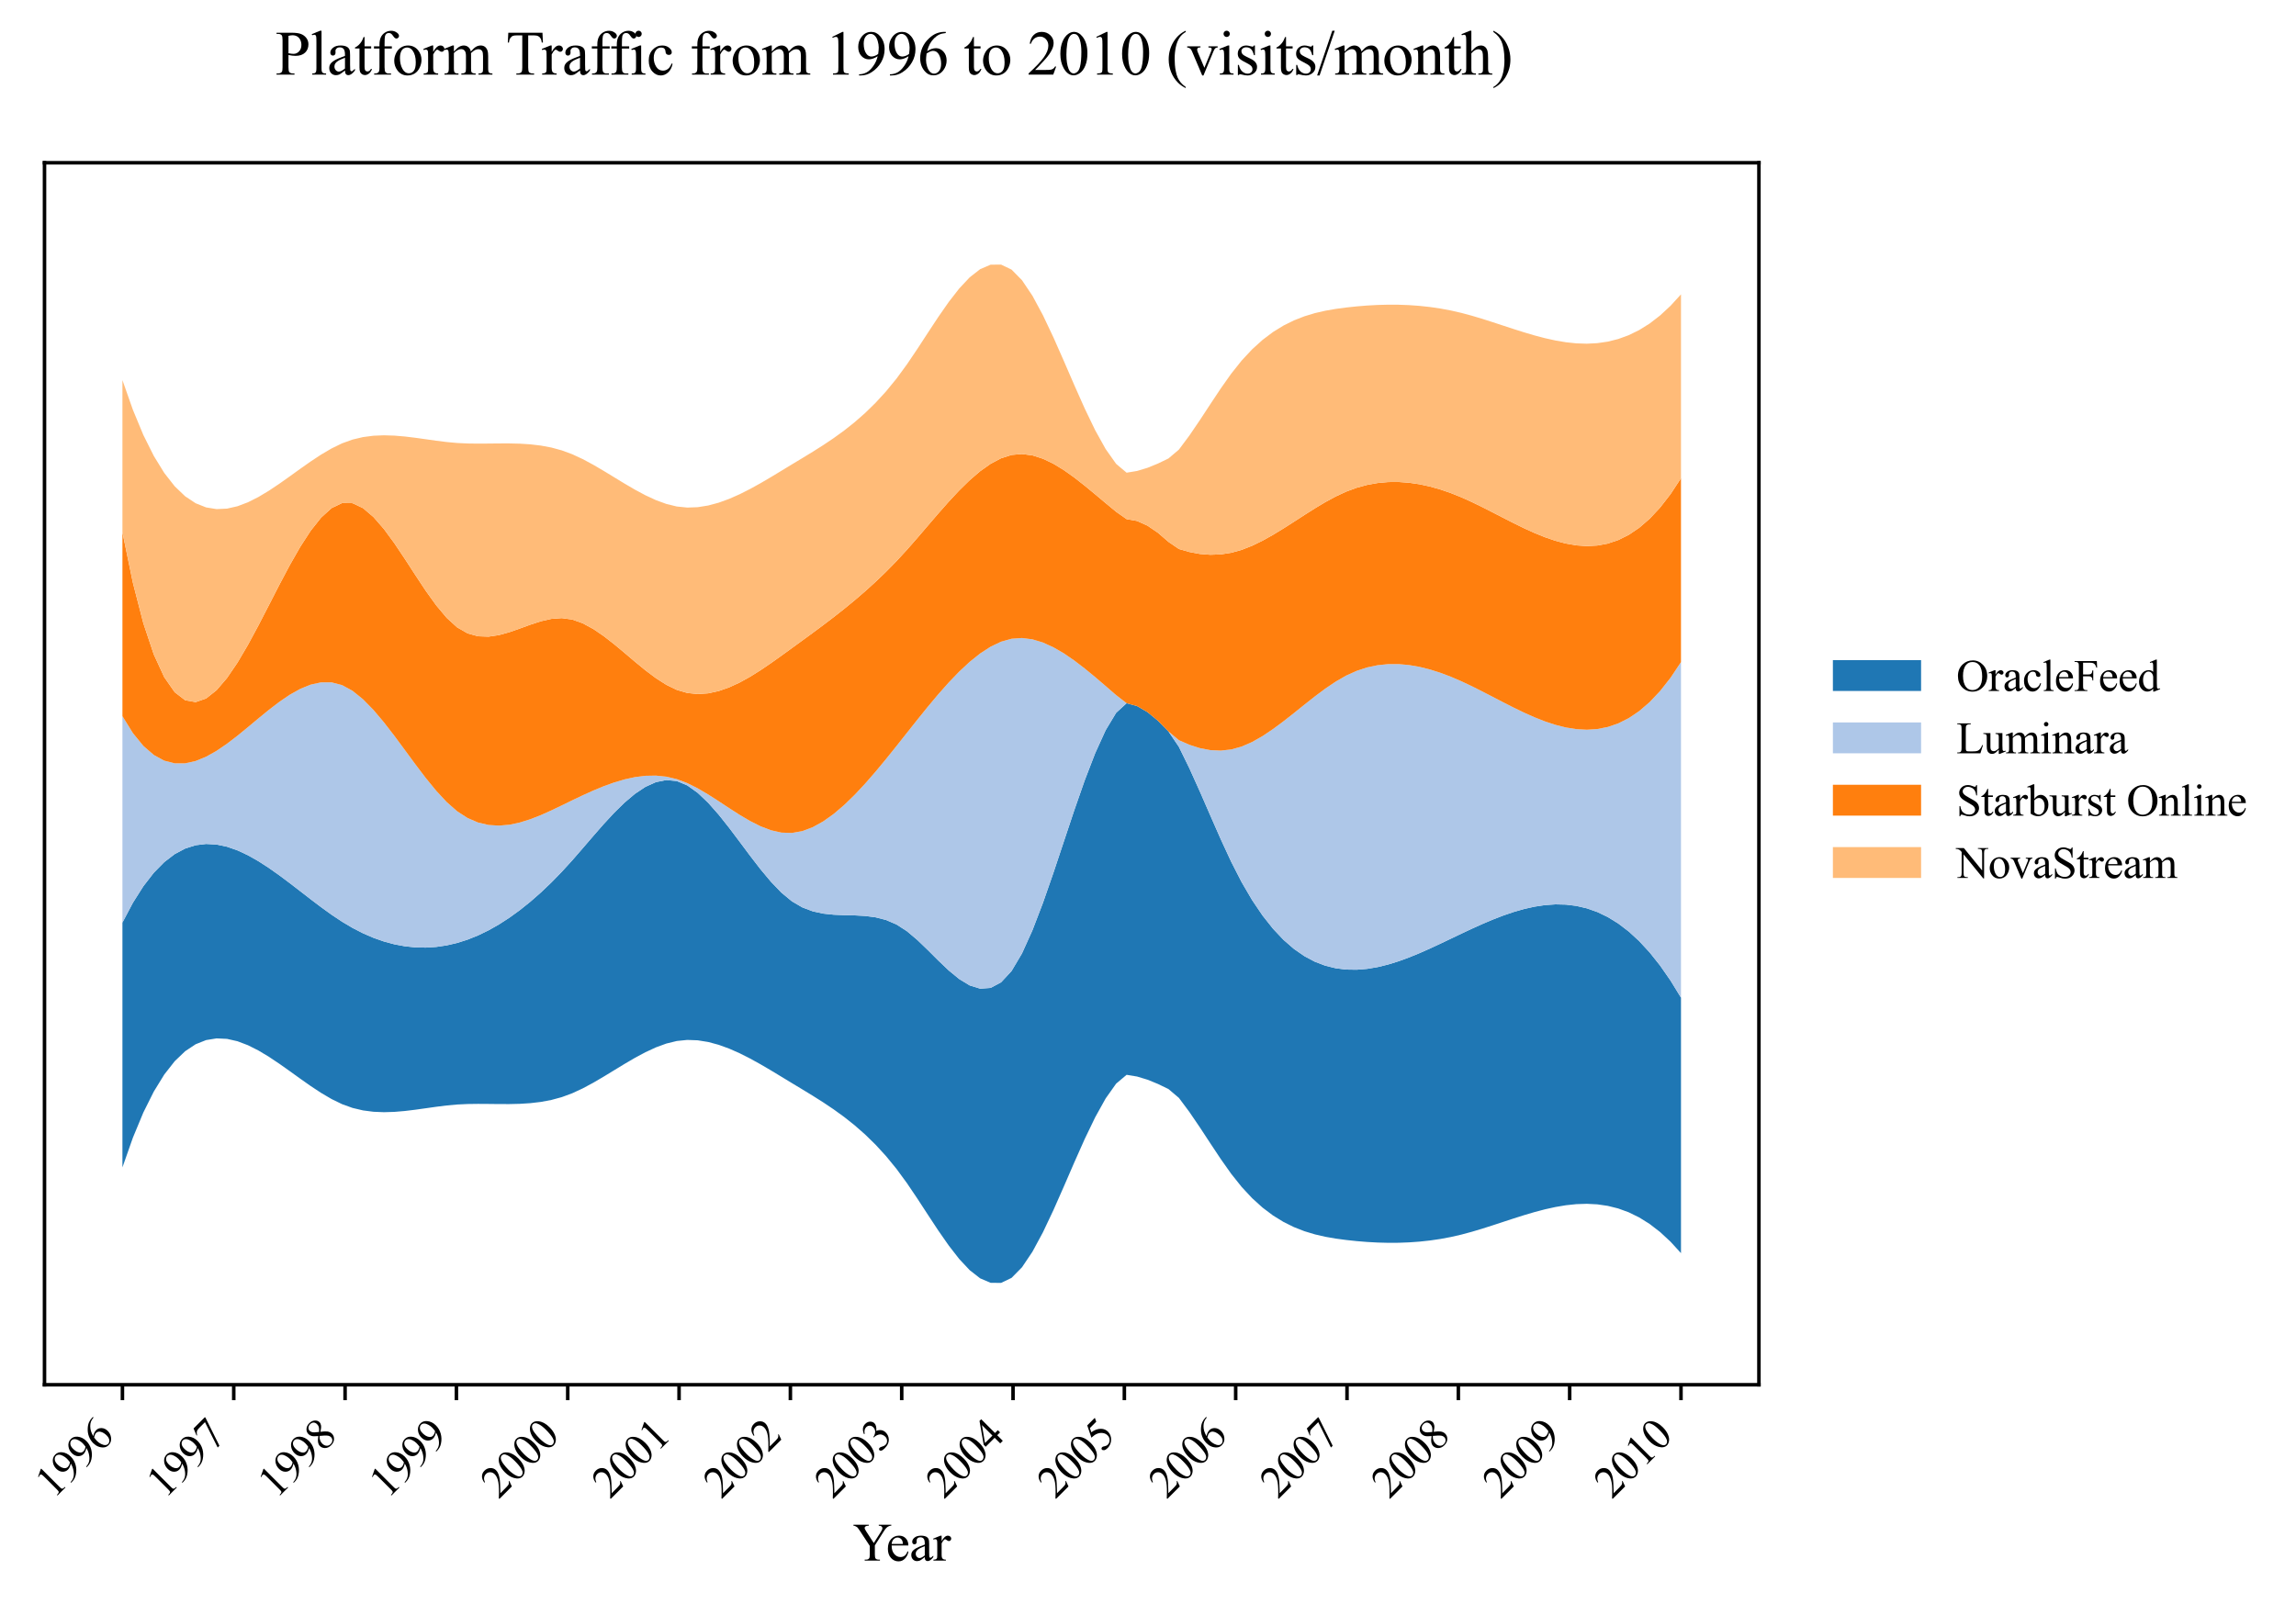 <?xml version="1.0" encoding="utf-8" standalone="no"?>
<!DOCTYPE svg PUBLIC "-//W3C//DTD SVG 1.1//EN"
  "http://www.w3.org/Graphics/SVG/1.1/DTD/svg11.dtd">
<svg xmlns:xlink="http://www.w3.org/1999/xlink" width="520.693pt" height="363.785pt" viewBox="0 0 520.693 363.785" xmlns="http://www.w3.org/2000/svg" version="1.1">
 <defs>
  <style type="text/css">*{stroke-linejoin: round; stroke-linecap: butt}</style>
 </defs>
 <g id="figure_1">
  <g id="patch_1">
   <path d="M 0 363.785 
L 520.693 363.785 
L 520.693 0 
L 0 0 
z
" style="fill: #ffffff"/>
  </g>
  <g id="axes_1">
   <g id="patch_2">
    <path d="M 10.092 314.121 
L 398.892 314.121 
L 398.892 36.921 
L 10.092 36.921 
z
" style="fill: #ffffff"/>
   </g>
   <g id="FillBetweenPolyCollection_1">
    <path d="M 27.765 209.284 
L 27.765 264.818 
L 30.137 258.076 
L 32.509 252.363 
L 34.881 247.611 
L 37.253 243.753 
L 39.626 240.724 
L 41.998 238.456 
L 44.37 236.882 
L 46.742 235.937 
L 49.114 235.553 
L 51.486 235.664 
L 53.859 236.203 
L 56.231 237.104 
L 58.603 238.299 
L 60.975 239.723 
L 63.347 241.307 
L 65.72 242.987 
L 68.092 244.695 
L 70.464 246.364 
L 72.836 247.928 
L 75.208 249.321 
L 77.58 250.475 
L 79.953 251.33 
L 82.325 251.891 
L 84.697 252.199 
L 87.069 252.296 
L 89.441 252.224 
L 91.813 252.023 
L 94.186 251.735 
L 96.558 251.403 
L 98.93 251.067 
L 101.302 250.77 
L 103.674 250.553 
L 106.047 250.441 
L 108.419 250.41 
L 110.791 250.425 
L 113.163 250.452 
L 115.535 250.454 
L 117.907 250.397 
L 120.28 250.246 
L 122.652 249.966 
L 125.024 249.523 
L 127.396 248.88 
L 129.768 248.004 
L 132.14 246.902 
L 134.513 245.628 
L 136.885 244.239 
L 139.257 242.794 
L 141.629 241.349 
L 144.001 239.962 
L 146.374 238.691 
L 148.746 237.592 
L 151.118 236.724 
L 153.49 236.144 
L 155.862 235.902 
L 158.234 235.989 
L 160.607 236.37 
L 162.979 237.009 
L 165.351 237.87 
L 167.723 238.917 
L 170.095 240.115 
L 172.468 241.427 
L 174.84 242.818 
L 177.212 244.251 
L 179.584 245.692 
L 181.956 247.122 
L 184.328 248.57 
L 186.701 250.072 
L 189.073 251.664 
L 191.445 253.383 
L 193.817 255.265 
L 196.189 257.347 
L 198.561 259.664 
L 200.934 262.253 
L 203.306 265.151 
L 205.678 268.389 
L 208.05 271.905 
L 210.422 275.545 
L 212.795 279.147 
L 215.167 282.552 
L 217.539 285.6 
L 219.911 288.131 
L 222.283 289.985 
L 224.655 291.001 
L 227.028 291.021 
L 229.4 289.884 
L 231.772 287.474 
L 234.144 283.941 
L 236.516 279.542 
L 238.889 274.529 
L 241.261 269.157 
L 243.633 263.681 
L 246.005 258.354 
L 248.377 253.432 
L 250.749 249.168 
L 253.122 245.816 
L 255.494 243.815 
L 257.866 244.207 
L 260.238 244.924 
L 262.61 245.893 
L 264.982 247.04 
L 267.355 249.05 
L 269.727 252.236 
L 272.099 255.723 
L 274.471 259.34 
L 276.843 262.913 
L 279.216 266.273 
L 281.588 269.253 
L 283.96 271.799 
L 286.332 273.945 
L 288.704 275.73 
L 291.076 277.191 
L 293.449 278.366 
L 295.821 279.294 
L 298.193 280.012 
L 300.565 280.558 
L 302.937 280.971 
L 305.309 281.287 
L 307.682 281.541 
L 310.054 281.735 
L 312.426 281.865 
L 314.798 281.927 
L 317.17 281.916 
L 319.543 281.827 
L 321.915 281.657 
L 324.287 281.4 
L 326.659 281.052 
L 329.031 280.609 
L 331.403 280.065 
L 333.776 279.427 
L 336.148 278.717 
L 338.52 277.96 
L 340.892 277.181 
L 343.264 276.403 
L 345.637 275.652 
L 348.009 274.952 
L 350.381 274.328 
L 352.753 273.804 
L 355.125 273.404 
L 357.497 273.154 
L 359.87 273.078 
L 362.242 273.2 
L 364.614 273.545 
L 366.986 274.137 
L 369.358 275.002 
L 371.73 276.163 
L 374.103 277.646 
L 376.475 279.474 
L 378.847 281.673 
L 381.219 284.267 
L 381.219 226.307 
L 381.219 226.307 
L 378.847 222.439 
L 376.475 219.025 
L 374.103 216.045 
L 371.73 213.477 
L 369.358 211.299 
L 366.986 209.489 
L 364.614 208.026 
L 362.242 206.888 
L 359.87 206.053 
L 357.497 205.5 
L 355.125 205.207 
L 352.753 205.152 
L 350.381 205.314 
L 348.009 205.671 
L 345.637 206.2 
L 343.264 206.882 
L 340.892 207.693 
L 338.52 208.612 
L 336.148 209.618 
L 333.776 210.689 
L 331.403 211.802 
L 329.031 212.937 
L 326.659 214.069 
L 324.287 215.172 
L 321.915 216.222 
L 319.543 217.193 
L 317.17 218.06 
L 314.798 218.797 
L 312.426 219.379 
L 310.054 219.781 
L 307.682 219.976 
L 305.309 219.941 
L 302.937 219.648 
L 300.565 219.065 
L 298.193 218.162 
L 295.821 216.904 
L 293.449 215.26 
L 291.076 213.199 
L 288.704 210.687 
L 286.332 207.692 
L 283.96 204.182 
L 281.588 200.126 
L 279.216 195.493 
L 276.843 190.368 
L 274.471 184.971 
L 272.099 179.529 
L 269.727 174.271 
L 267.355 169.424 
L 264.982 165.921 
L 262.61 163.504 
L 260.238 161.544 
L 257.866 160.171 
L 255.494 159.516 
L 253.122 161.693 
L 250.749 165.633 
L 248.377 170.838 
L 246.005 176.994 
L 243.633 183.786 
L 241.261 190.899 
L 238.889 198.019 
L 236.516 204.831 
L 234.144 211.021 
L 231.772 216.274 
L 229.4 220.275 
L 227.028 222.837 
L 224.655 224.103 
L 222.283 224.27 
L 219.911 223.536 
L 217.539 222.097 
L 215.167 220.151 
L 212.795 217.895 
L 210.422 215.526 
L 208.05 213.242 
L 205.678 211.239 
L 203.306 209.709 
L 200.934 208.694 
L 198.561 208.087 
L 196.189 207.777 
L 193.817 207.65 
L 191.445 207.595 
L 189.073 207.498 
L 186.701 207.249 
L 184.328 206.733 
L 181.956 205.839 
L 179.584 204.454 
L 177.212 202.491 
L 174.84 200.024 
L 172.468 197.186 
L 170.095 194.11 
L 167.723 190.931 
L 165.351 187.783 
L 162.979 184.798 
L 160.607 182.112 
L 158.234 179.857 
L 155.862 178.167 
L 153.49 177.176 
L 151.118 176.952 
L 148.746 177.42 
L 146.374 178.491 
L 144.001 180.073 
L 141.629 182.073 
L 139.257 184.402 
L 136.885 186.967 
L 134.513 189.678 
L 132.14 192.442 
L 129.768 195.169 
L 127.396 197.77 
L 125.024 200.203 
L 122.652 202.462 
L 120.28 204.545 
L 117.907 206.447 
L 115.535 208.167 
L 113.163 209.701 
L 110.791 211.044 
L 108.419 212.195 
L 106.047 213.149 
L 103.674 213.904 
L 101.302 214.456 
L 98.93 214.806 
L 96.558 214.956 
L 94.186 214.906 
L 91.813 214.658 
L 89.441 214.214 
L 87.069 213.574 
L 84.697 212.741 
L 82.325 211.715 
L 79.953 210.497 
L 77.58 209.09 
L 75.208 207.51 
L 72.836 205.799 
L 70.464 204.004 
L 68.092 202.17 
L 65.72 200.343 
L 63.347 198.568 
L 60.975 196.891 
L 58.603 195.358 
L 56.231 194.015 
L 53.859 192.906 
L 51.486 192.078 
L 49.114 191.577 
L 46.742 191.447 
L 44.37 191.735 
L 41.998 192.487 
L 39.626 193.747 
L 37.253 195.563 
L 34.881 197.978 
L 32.509 201.04 
L 30.137 204.793 
L 27.765 209.284 
z
" clip-path="url(#p9c3dedbbae)" style="fill: #1f77b4"/>
   </g>
   <g id="FillBetweenPolyCollection_2">
    <path d="M 27.765 162.453 
L 27.765 209.284 
L 30.137 204.793 
L 32.509 201.04 
L 34.881 197.978 
L 37.253 195.563 
L 39.626 193.747 
L 41.998 192.487 
L 44.37 191.735 
L 46.742 191.447 
L 49.114 191.577 
L 51.486 192.078 
L 53.859 192.906 
L 56.231 194.015 
L 58.603 195.358 
L 60.975 196.891 
L 63.347 198.568 
L 65.72 200.343 
L 68.092 202.17 
L 70.464 204.004 
L 72.836 205.799 
L 75.208 207.51 
L 77.58 209.09 
L 79.953 210.497 
L 82.325 211.715 
L 84.697 212.741 
L 87.069 213.574 
L 89.441 214.214 
L 91.813 214.658 
L 94.186 214.906 
L 96.558 214.956 
L 98.93 214.806 
L 101.302 214.456 
L 103.674 213.904 
L 106.047 213.149 
L 108.419 212.195 
L 110.791 211.044 
L 113.163 209.701 
L 115.535 208.167 
L 117.907 206.447 
L 120.28 204.545 
L 122.652 202.462 
L 125.024 200.203 
L 127.396 197.77 
L 129.768 195.169 
L 132.14 192.442 
L 134.513 189.678 
L 136.885 186.967 
L 139.257 184.402 
L 141.629 182.073 
L 144.001 180.073 
L 146.374 178.491 
L 148.746 177.42 
L 151.118 176.952 
L 153.49 177.176 
L 155.862 178.167 
L 158.234 179.857 
L 160.607 182.112 
L 162.979 184.798 
L 165.351 187.783 
L 167.723 190.931 
L 170.095 194.11 
L 172.468 197.186 
L 174.84 200.024 
L 177.212 202.491 
L 179.584 204.454 
L 181.956 205.839 
L 184.328 206.733 
L 186.701 207.249 
L 189.073 207.498 
L 191.445 207.595 
L 193.817 207.65 
L 196.189 207.777 
L 198.561 208.087 
L 200.934 208.694 
L 203.306 209.709 
L 205.678 211.239 
L 208.05 213.242 
L 210.422 215.526 
L 212.795 217.895 
L 215.167 220.151 
L 217.539 222.097 
L 219.911 223.536 
L 222.283 224.27 
L 224.655 224.103 
L 227.028 222.837 
L 229.4 220.275 
L 231.772 216.274 
L 234.144 211.021 
L 236.516 204.831 
L 238.889 198.019 
L 241.261 190.899 
L 243.633 183.786 
L 246.005 176.994 
L 248.377 170.838 
L 250.749 165.633 
L 253.122 161.693 
L 255.494 159.516 
L 257.866 160.171 
L 260.238 161.544 
L 262.61 163.504 
L 264.982 165.921 
L 267.355 169.424 
L 269.727 174.271 
L 272.099 179.529 
L 274.471 184.971 
L 276.843 190.368 
L 279.216 195.493 
L 281.588 200.126 
L 283.96 204.182 
L 286.332 207.692 
L 288.704 210.687 
L 291.076 213.199 
L 293.449 215.26 
L 295.821 216.904 
L 298.193 218.162 
L 300.565 219.065 
L 302.937 219.648 
L 305.309 219.941 
L 307.682 219.976 
L 310.054 219.781 
L 312.426 219.379 
L 314.798 218.797 
L 317.17 218.06 
L 319.543 217.193 
L 321.915 216.222 
L 324.287 215.172 
L 326.659 214.069 
L 329.031 212.937 
L 331.403 211.802 
L 333.776 210.689 
L 336.148 209.618 
L 338.52 208.612 
L 340.892 207.693 
L 343.264 206.882 
L 345.637 206.2 
L 348.009 205.671 
L 350.381 205.314 
L 352.753 205.152 
L 355.125 205.207 
L 357.497 205.5 
L 359.87 206.053 
L 362.242 206.888 
L 364.614 208.026 
L 366.986 209.489 
L 369.358 211.299 
L 371.73 213.477 
L 374.103 216.045 
L 376.475 219.025 
L 378.847 222.439 
L 381.219 226.307 
L 381.219 150.195 
L 381.219 150.195 
L 378.847 153.748 
L 376.475 156.764 
L 374.103 159.276 
L 371.73 161.314 
L 369.358 162.912 
L 366.986 164.101 
L 364.614 164.913 
L 362.242 165.379 
L 359.87 165.532 
L 357.497 165.404 
L 355.125 165.026 
L 352.753 164.43 
L 350.381 163.649 
L 348.009 162.713 
L 345.637 161.656 
L 343.264 160.508 
L 340.892 159.302 
L 338.52 158.07 
L 336.148 156.843 
L 333.776 155.653 
L 331.403 154.533 
L 329.031 153.514 
L 326.659 152.618 
L 324.287 151.864 
L 321.915 151.272 
L 319.543 150.861 
L 317.17 150.649 
L 314.798 150.655 
L 312.426 150.899 
L 310.054 151.398 
L 307.682 152.172 
L 305.309 153.24 
L 302.937 154.603 
L 300.565 156.204 
L 298.193 157.974 
L 295.821 159.845 
L 293.449 161.748 
L 291.076 163.615 
L 288.704 165.378 
L 286.332 166.967 
L 283.96 168.315 
L 281.588 169.352 
L 279.216 170.012 
L 276.843 170.271 
L 274.471 170.158 
L 272.099 169.705 
L 269.727 168.944 
L 267.355 167.907 
L 264.982 165.921 
L 262.61 163.504 
L 260.238 161.544 
L 257.866 160.171 
L 255.494 159.516 
L 253.122 157.68 
L 250.749 155.628 
L 248.377 153.598 
L 246.005 151.647 
L 243.633 149.831 
L 241.261 148.205 
L 238.889 146.827 
L 236.516 145.75 
L 234.144 145.033 
L 231.772 144.73 
L 229.4 144.898 
L 227.028 145.566 
L 224.655 146.695 
L 222.283 148.233 
L 219.911 150.132 
L 217.539 152.339 
L 215.167 154.804 
L 212.795 157.477 
L 210.422 160.306 
L 208.05 163.242 
L 205.678 166.234 
L 203.306 169.231 
L 200.934 172.183 
L 198.561 175.045 
L 196.189 177.767 
L 193.817 180.304 
L 191.445 182.606 
L 189.073 184.628 
L 186.701 186.321 
L 184.328 187.638 
L 181.956 188.532 
L 179.584 188.955 
L 177.212 188.873 
L 174.84 188.337 
L 172.468 187.43 
L 170.095 186.235 
L 167.723 184.834 
L 165.351 183.31 
L 162.979 181.745 
L 160.607 180.224 
L 158.234 178.827 
L 155.862 177.639 
L 153.49 176.742 
L 151.118 176.185 
L 148.746 175.944 
L 146.374 175.988 
L 144.001 176.284 
L 141.629 176.8 
L 139.257 177.503 
L 136.885 178.362 
L 134.513 179.344 
L 132.14 180.416 
L 129.768 181.547 
L 127.396 182.704 
L 125.024 183.84 
L 122.652 184.902 
L 120.28 185.833 
L 117.907 186.577 
L 115.535 187.081 
L 113.163 187.287 
L 110.791 187.14 
L 108.419 186.585 
L 106.047 185.566 
L 103.674 184.028 
L 101.302 181.938 
L 98.93 179.382 
L 96.558 176.482 
L 94.186 173.357 
L 91.813 170.13 
L 89.441 166.923 
L 87.069 163.855 
L 84.697 161.049 
L 82.325 158.626 
L 79.953 156.707 
L 77.58 155.413 
L 75.208 154.795 
L 72.836 154.786 
L 70.464 155.304 
L 68.092 156.267 
L 65.72 157.596 
L 63.347 159.209 
L 60.975 161.025 
L 58.603 162.964 
L 56.231 164.944 
L 53.859 166.884 
L 51.486 168.704 
L 49.114 170.322 
L 46.742 171.657 
L 44.37 172.629 
L 41.998 173.156 
L 39.626 173.158 
L 37.253 172.554 
L 34.881 171.262 
L 32.509 169.202 
L 30.137 166.293 
L 27.765 162.453 
z
" clip-path="url(#p9c3dedbbae)" style="fill: #aec7e8"/>
   </g>
   <g id="FillBetweenPolyCollection_3">
    <path d="M 27.765 120.744 
L 27.765 162.453 
L 30.137 166.293 
L 32.509 169.202 
L 34.881 171.262 
L 37.253 172.554 
L 39.626 173.158 
L 41.998 173.156 
L 44.37 172.629 
L 46.742 171.657 
L 49.114 170.322 
L 51.486 168.704 
L 53.859 166.884 
L 56.231 164.944 
L 58.603 162.964 
L 60.975 161.025 
L 63.347 159.209 
L 65.72 157.596 
L 68.092 156.267 
L 70.464 155.304 
L 72.836 154.786 
L 75.208 154.795 
L 77.58 155.413 
L 79.953 156.707 
L 82.325 158.626 
L 84.697 161.049 
L 87.069 163.855 
L 89.441 166.923 
L 91.813 170.13 
L 94.186 173.357 
L 96.558 176.482 
L 98.93 179.382 
L 101.302 181.938 
L 103.674 184.028 
L 106.047 185.566 
L 108.419 186.585 
L 110.791 187.14 
L 113.163 187.287 
L 115.535 187.081 
L 117.907 186.577 
L 120.28 185.833 
L 122.652 184.902 
L 125.024 183.84 
L 127.396 182.704 
L 129.768 181.547 
L 132.14 180.416 
L 134.513 179.344 
L 136.885 178.362 
L 139.257 177.503 
L 141.629 176.8 
L 144.001 176.284 
L 146.374 175.988 
L 148.746 175.944 
L 151.118 176.185 
L 153.49 176.742 
L 155.862 177.639 
L 158.234 178.827 
L 160.607 180.224 
L 162.979 181.745 
L 165.351 183.31 
L 167.723 184.834 
L 170.095 186.235 
L 172.468 187.43 
L 174.84 188.337 
L 177.212 188.873 
L 179.584 188.955 
L 181.956 188.532 
L 184.328 187.638 
L 186.701 186.321 
L 189.073 184.628 
L 191.445 182.606 
L 193.817 180.304 
L 196.189 177.767 
L 198.561 175.045 
L 200.934 172.183 
L 203.306 169.231 
L 205.678 166.234 
L 208.05 163.242 
L 210.422 160.306 
L 212.795 157.477 
L 215.167 154.804 
L 217.539 152.339 
L 219.911 150.132 
L 222.283 148.233 
L 224.655 146.695 
L 227.028 145.566 
L 229.4 144.898 
L 231.772 144.73 
L 234.144 145.033 
L 236.516 145.75 
L 238.889 146.827 
L 241.261 148.205 
L 243.633 149.831 
L 246.005 151.647 
L 248.377 153.598 
L 250.749 155.628 
L 253.122 157.68 
L 255.494 159.516 
L 257.866 160.171 
L 260.238 161.544 
L 262.61 163.504 
L 264.982 165.921 
L 267.355 167.907 
L 269.727 168.944 
L 272.099 169.705 
L 274.471 170.158 
L 276.843 170.271 
L 279.216 170.012 
L 281.588 169.352 
L 283.96 168.315 
L 286.332 166.967 
L 288.704 165.378 
L 291.076 163.615 
L 293.449 161.748 
L 295.821 159.845 
L 298.193 157.974 
L 300.565 156.204 
L 302.937 154.603 
L 305.309 153.24 
L 307.682 152.172 
L 310.054 151.398 
L 312.426 150.899 
L 314.798 150.655 
L 317.17 150.649 
L 319.543 150.861 
L 321.915 151.272 
L 324.287 151.864 
L 326.659 152.618 
L 329.031 153.514 
L 331.403 154.533 
L 333.776 155.653 
L 336.148 156.843 
L 338.52 158.07 
L 340.892 159.302 
L 343.264 160.508 
L 345.637 161.656 
L 348.009 162.713 
L 350.381 163.649 
L 352.753 164.43 
L 355.125 165.026 
L 357.497 165.404 
L 359.87 165.532 
L 362.242 165.379 
L 364.614 164.913 
L 366.986 164.101 
L 369.358 162.912 
L 371.73 161.314 
L 374.103 159.276 
L 376.475 156.764 
L 378.847 153.748 
L 381.219 150.195 
L 381.219 108.485 
L 381.219 108.485 
L 378.847 112.093 
L 376.475 115.149 
L 374.103 117.685 
L 371.73 119.735 
L 369.358 121.333 
L 366.986 122.512 
L 364.614 123.307 
L 362.242 123.749 
L 359.87 123.874 
L 357.497 123.715 
L 355.125 123.305 
L 352.753 122.678 
L 350.381 121.868 
L 348.009 120.907 
L 345.637 119.83 
L 343.264 118.671 
L 340.892 117.462 
L 338.52 116.237 
L 336.148 115.031 
L 333.776 113.876 
L 331.403 112.806 
L 329.031 111.854 
L 326.659 111.037 
L 324.287 110.367 
L 321.915 109.853 
L 319.543 109.506 
L 317.17 109.337 
L 314.798 109.355 
L 312.426 109.572 
L 310.054 109.997 
L 307.682 110.641 
L 305.309 111.515 
L 302.937 112.616 
L 300.565 113.901 
L 298.193 115.321 
L 295.821 116.823 
L 293.449 118.358 
L 291.076 119.873 
L 288.704 121.32 
L 286.332 122.646 
L 283.96 123.801 
L 281.588 124.733 
L 279.216 125.394 
L 276.843 125.761 
L 274.471 125.845 
L 272.099 125.66 
L 269.727 125.218 
L 267.355 124.535 
L 264.982 122.917 
L 262.61 120.865 
L 260.238 119.248 
L 257.866 118.177 
L 255.494 117.764 
L 253.122 116.095 
L 250.749 114.138 
L 248.377 112.145 
L 246.005 110.185 
L 243.633 108.327 
L 241.261 106.641 
L 238.889 105.195 
L 236.516 104.059 
L 234.144 103.301 
L 231.772 102.991 
L 229.4 103.198 
L 227.028 103.956 
L 224.655 105.21 
L 222.283 106.89 
L 219.911 108.927 
L 217.539 111.25 
L 215.167 113.789 
L 212.795 116.476 
L 210.422 119.239 
L 208.05 122.01 
L 205.678 124.717 
L 203.306 127.294 
L 200.934 129.712 
L 198.561 131.988 
L 196.189 134.138 
L 193.817 136.177 
L 191.445 138.122 
L 189.073 139.99 
L 186.701 141.797 
L 184.328 143.56 
L 181.956 145.295 
L 179.584 147.018 
L 177.212 148.74 
L 174.84 150.429 
L 172.468 152.039 
L 170.095 153.523 
L 167.723 154.836 
L 165.351 155.93 
L 162.979 156.759 
L 160.607 157.278 
L 158.234 157.438 
L 155.862 157.194 
L 153.49 156.5 
L 151.118 155.352 
L 148.746 153.838 
L 146.374 152.058 
L 144.001 150.112 
L 141.629 148.1 
L 139.257 146.121 
L 136.885 144.276 
L 134.513 142.663 
L 132.14 141.384 
L 129.768 140.538 
L 127.396 140.217 
L 125.024 140.392 
L 122.652 140.933 
L 120.28 141.704 
L 117.907 142.572 
L 115.535 143.403 
L 113.163 144.064 
L 110.791 144.419 
L 108.419 144.335 
L 106.047 143.679 
L 103.674 142.315 
L 101.302 140.155 
L 98.93 137.326 
L 96.558 134.024 
L 94.186 130.446 
L 91.813 126.787 
L 89.441 123.244 
L 87.069 120.012 
L 84.697 117.288 
L 82.325 115.267 
L 79.953 114.145 
L 77.58 114.117 
L 75.208 115.253 
L 72.836 117.402 
L 70.464 120.391 
L 68.092 124.047 
L 65.72 128.197 
L 63.347 132.669 
L 60.975 137.29 
L 58.603 141.886 
L 56.231 146.284 
L 53.859 150.313 
L 51.486 153.798 
L 49.114 156.568 
L 46.742 158.448 
L 44.37 159.267 
L 41.998 158.851 
L 39.626 157.028 
L 37.253 153.624 
L 34.881 148.466 
L 32.509 141.382 
L 30.137 132.199 
L 27.765 120.744 
z
" clip-path="url(#p9c3dedbbae)" style="fill: #ff7f0e"/>
   </g>
   <g id="FillBetweenPolyCollection_4">
    <path d="M 27.765 86.224 
L 27.765 120.744 
L 30.137 132.199 
L 32.509 141.382 
L 34.881 148.466 
L 37.253 153.624 
L 39.626 157.028 
L 41.998 158.851 
L 44.37 159.267 
L 46.742 158.448 
L 49.114 156.568 
L 51.486 153.798 
L 53.859 150.313 
L 56.231 146.284 
L 58.603 141.886 
L 60.975 137.29 
L 63.347 132.669 
L 65.72 128.197 
L 68.092 124.047 
L 70.464 120.391 
L 72.836 117.402 
L 75.208 115.253 
L 77.58 114.117 
L 79.953 114.145 
L 82.325 115.267 
L 84.697 117.288 
L 87.069 120.012 
L 89.441 123.244 
L 91.813 126.787 
L 94.186 130.446 
L 96.558 134.024 
L 98.93 137.326 
L 101.302 140.155 
L 103.674 142.315 
L 106.047 143.679 
L 108.419 144.335 
L 110.791 144.419 
L 113.163 144.064 
L 115.535 143.403 
L 117.907 142.572 
L 120.28 141.704 
L 122.652 140.933 
L 125.024 140.392 
L 127.396 140.217 
L 129.768 140.538 
L 132.14 141.384 
L 134.513 142.663 
L 136.885 144.276 
L 139.257 146.121 
L 141.629 148.1 
L 144.001 150.112 
L 146.374 152.058 
L 148.746 153.838 
L 151.118 155.352 
L 153.49 156.5 
L 155.862 157.194 
L 158.234 157.438 
L 160.607 157.278 
L 162.979 156.759 
L 165.351 155.93 
L 167.723 154.836 
L 170.095 153.523 
L 172.468 152.039 
L 174.84 150.429 
L 177.212 148.74 
L 179.584 147.018 
L 181.956 145.295 
L 184.328 143.56 
L 186.701 141.797 
L 189.073 139.99 
L 191.445 138.122 
L 193.817 136.177 
L 196.189 134.138 
L 198.561 131.988 
L 200.934 129.712 
L 203.306 127.294 
L 205.678 124.717 
L 208.05 122.01 
L 210.422 119.239 
L 212.795 116.476 
L 215.167 113.789 
L 217.539 111.25 
L 219.911 108.927 
L 222.283 106.89 
L 224.655 105.21 
L 227.028 103.956 
L 229.4 103.198 
L 231.772 102.991 
L 234.144 103.301 
L 236.516 104.059 
L 238.889 105.195 
L 241.261 106.641 
L 243.633 108.327 
L 246.005 110.185 
L 248.377 112.145 
L 250.749 114.138 
L 253.122 116.095 
L 255.494 117.764 
L 257.866 118.177 
L 260.238 119.248 
L 262.61 120.865 
L 264.982 122.917 
L 267.355 124.535 
L 269.727 125.218 
L 272.099 125.66 
L 274.471 125.845 
L 276.843 125.761 
L 279.216 125.394 
L 281.588 124.733 
L 283.96 123.801 
L 286.332 122.646 
L 288.704 121.32 
L 291.076 119.873 
L 293.449 118.358 
L 295.821 116.823 
L 298.193 115.321 
L 300.565 113.901 
L 302.937 112.616 
L 305.309 111.515 
L 307.682 110.641 
L 310.054 109.997 
L 312.426 109.572 
L 314.798 109.355 
L 317.17 109.337 
L 319.543 109.506 
L 321.915 109.853 
L 324.287 110.367 
L 326.659 111.037 
L 329.031 111.854 
L 331.403 112.806 
L 333.776 113.876 
L 336.148 115.031 
L 338.52 116.237 
L 340.892 117.462 
L 343.264 118.671 
L 345.637 119.83 
L 348.009 120.907 
L 350.381 121.868 
L 352.753 122.678 
L 355.125 123.305 
L 357.497 123.715 
L 359.87 123.874 
L 362.242 123.749 
L 364.614 123.307 
L 366.986 122.512 
L 369.358 121.333 
L 371.73 119.735 
L 374.103 117.685 
L 376.475 115.149 
L 378.847 112.093 
L 381.219 108.485 
L 381.219 66.776 
L 381.219 66.776 
L 378.847 69.369 
L 376.475 71.568 
L 374.103 73.397 
L 371.73 74.879 
L 369.358 76.04 
L 366.986 76.905 
L 364.614 77.498 
L 362.242 77.843 
L 359.87 77.965 
L 357.497 77.889 
L 355.125 77.638 
L 352.753 77.239 
L 350.381 76.715 
L 348.009 76.09 
L 345.637 75.39 
L 343.264 74.639 
L 340.892 73.862 
L 338.52 73.082 
L 336.148 72.325 
L 333.776 71.615 
L 331.403 70.977 
L 329.031 70.434 
L 326.659 69.99 
L 324.287 69.643 
L 321.915 69.386 
L 319.543 69.215 
L 317.17 69.127 
L 314.798 69.116 
L 312.426 69.178 
L 310.054 69.308 
L 307.682 69.502 
L 305.309 69.755 
L 302.937 70.072 
L 300.565 70.485 
L 298.193 71.031 
L 295.821 71.749 
L 293.449 72.677 
L 291.076 73.852 
L 288.704 75.313 
L 286.332 77.098 
L 283.96 79.244 
L 281.588 81.789 
L 279.216 84.77 
L 276.843 88.129 
L 274.471 91.703 
L 272.099 95.319 
L 269.727 98.806 
L 267.355 101.993 
L 264.982 104.003 
L 262.61 105.149 
L 260.238 106.118 
L 257.866 106.836 
L 255.494 107.228 
L 253.122 105.227 
L 250.749 101.875 
L 248.377 97.611 
L 246.005 92.688 
L 243.633 87.362 
L 241.261 81.885 
L 238.889 76.514 
L 236.516 71.501 
L 234.144 67.101 
L 231.772 63.569 
L 229.4 61.158 
L 227.028 60.021 
L 224.655 60.041 
L 222.283 61.058 
L 219.911 62.912 
L 217.539 65.443 
L 215.167 68.491 
L 212.795 71.896 
L 210.422 75.498 
L 208.05 79.137 
L 205.678 82.654 
L 203.306 85.892 
L 200.934 88.789 
L 198.561 91.378 
L 196.189 93.696 
L 193.817 95.777 
L 191.445 97.659 
L 189.073 99.378 
L 186.701 100.971 
L 184.328 102.473 
L 181.956 103.92 
L 179.584 105.35 
L 177.212 106.791 
L 174.84 108.225 
L 172.468 109.616 
L 170.095 110.928 
L 167.723 112.125 
L 165.351 113.172 
L 162.979 114.033 
L 160.607 114.672 
L 158.234 115.053 
L 155.862 115.14 
L 153.49 114.898 
L 151.118 114.318 
L 148.746 113.45 
L 146.374 112.352 
L 144.001 111.08 
L 141.629 109.694 
L 139.257 108.249 
L 136.885 106.803 
L 134.513 105.415 
L 132.14 104.141 
L 129.768 103.038 
L 127.396 102.163 
L 125.024 101.52 
L 122.652 101.076 
L 120.28 100.796 
L 117.907 100.645 
L 115.535 100.589 
L 113.163 100.591 
L 110.791 100.617 
L 108.419 100.632 
L 106.047 100.602 
L 103.674 100.49 
L 101.302 100.272 
L 98.93 99.975 
L 96.558 99.639 
L 94.186 99.307 
L 91.813 99.02 
L 89.441 98.819 
L 87.069 98.746 
L 84.697 98.843 
L 82.325 99.152 
L 79.953 99.713 
L 77.58 100.568 
L 75.208 101.722 
L 72.836 103.114 
L 70.464 104.678 
L 68.092 106.348 
L 65.72 108.055 
L 63.347 109.735 
L 60.975 111.32 
L 58.603 112.743 
L 56.231 113.939 
L 53.859 114.839 
L 51.486 115.378 
L 49.114 115.489 
L 46.742 115.105 
L 44.37 114.16 
L 41.998 112.587 
L 39.626 110.319 
L 37.253 107.289 
L 34.881 103.432 
L 32.509 98.68 
L 30.137 92.966 
L 27.765 86.224 
z
" clip-path="url(#p9c3dedbbae)" style="fill: #ffbb78"/>
   </g>
   <g id="matplotlib.axis_1">
    <g id="xtick_1">
     <g id="line2d_1">
      <defs>
       <path id="m5c1f2bf8ce" d="M 0 0 
L 0 3.5 
" style="stroke: #000000; stroke-width: 0.8"/>
      </defs>
      <g>
       <use xlink:href="#m5c1f2bf8ce" x="27.765" y="314.121" style="stroke: #000000; stroke-width: 0.8"/>
      </g>
     </g>
     <g id="text_1">
      <!-- 1996 -->
      <g transform="translate(12.11 340.173) rotate(-45) scale(0.1 -0.1)">
       <defs>
        <path id="TimesNewRomanPSMT-31" d="M 750 3822 
L 1781 4325 
L 1884 4325 
L 1884 747 
Q 1884 391 1914 303 
Q 1944 216 2037 169 
Q 2131 122 2419 116 
L 2419 0 
L 825 0 
L 825 116 
Q 1125 122 1212 167 
Q 1300 213 1334 289 
Q 1369 366 1369 747 
L 1369 3034 
Q 1369 3497 1338 3628 
Q 1316 3728 1258 3775 
Q 1200 3822 1119 3822 
Q 1003 3822 797 3725 
L 750 3822 
z
" transform="scale(0.016)"/>
        <path id="TimesNewRomanPSMT-39" d="M 338 -88 
L 338 28 
Q 744 34 1094 217 
Q 1444 400 1770 856 
Q 2097 1313 2225 1859 
Q 1734 1544 1338 1544 
Q 891 1544 572 1889 
Q 253 2234 253 2806 
Q 253 3363 572 3797 
Q 956 4325 1575 4325 
Q 2097 4325 2469 3894 
Q 2925 3359 2925 2575 
Q 2925 1869 2578 1258 
Q 2231 647 1613 244 
Q 1109 -88 516 -88 
L 338 -88 
z
M 2275 2091 
Q 2331 2497 2331 2741 
Q 2331 3044 2228 3395 
Q 2125 3747 1936 3934 
Q 1747 4122 1506 4122 
Q 1228 4122 1018 3872 
Q 809 3622 809 3128 
Q 809 2469 1088 2097 
Q 1291 1828 1588 1828 
Q 1731 1828 1928 1897 
Q 2125 1966 2275 2091 
z
" transform="scale(0.016)"/>
        <path id="TimesNewRomanPSMT-36" d="M 2869 4325 
L 2869 4209 
Q 2456 4169 2195 4045 
Q 1934 3922 1679 3669 
Q 1425 3416 1258 3105 
Q 1091 2794 978 2366 
Q 1428 2675 1881 2675 
Q 2316 2675 2634 2325 
Q 2953 1975 2953 1425 
Q 2953 894 2631 456 
Q 2244 -75 1606 -75 
Q 1172 -75 869 213 
Q 275 772 275 1663 
Q 275 2231 503 2743 
Q 731 3256 1154 3653 
Q 1578 4050 1965 4187 
Q 2353 4325 2688 4325 
L 2869 4325 
z
M 925 2138 
Q 869 1716 869 1456 
Q 869 1156 980 804 
Q 1091 453 1309 247 
Q 1469 100 1697 100 
Q 1969 100 2183 356 
Q 2397 613 2397 1088 
Q 2397 1622 2184 2012 
Q 1972 2403 1581 2403 
Q 1463 2403 1327 2353 
Q 1191 2303 925 2138 
z
" transform="scale(0.016)"/>
       </defs>
       <use xlink:href="#TimesNewRomanPSMT-31"/>
       <use xlink:href="#TimesNewRomanPSMT-39" transform="translate(50 0)"/>
       <use xlink:href="#TimesNewRomanPSMT-39" transform="translate(100 0)"/>
       <use xlink:href="#TimesNewRomanPSMT-36" transform="translate(150 0)"/>
      </g>
     </g>
    </g>
    <g id="xtick_2">
     <g id="line2d_2">
      <g>
       <use xlink:href="#m5c1f2bf8ce" x="53.011" y="314.121" style="stroke: #000000; stroke-width: 0.8"/>
      </g>
     </g>
     <g id="text_2">
      <!-- 1997 -->
      <g transform="translate(37.357 340.173) rotate(-45) scale(0.1 -0.1)">
       <defs>
        <path id="TimesNewRomanPSMT-37" d="M 644 4238 
L 2916 4238 
L 2916 4119 
L 1503 -88 
L 1153 -88 
L 2419 3728 
L 1253 3728 
Q 900 3728 750 3644 
Q 488 3500 328 3200 
L 238 3234 
L 644 4238 
z
" transform="scale(0.016)"/>
       </defs>
       <use xlink:href="#TimesNewRomanPSMT-31"/>
       <use xlink:href="#TimesNewRomanPSMT-39" transform="translate(50 0)"/>
       <use xlink:href="#TimesNewRomanPSMT-39" transform="translate(100 0)"/>
       <use xlink:href="#TimesNewRomanPSMT-37" transform="translate(150 0)"/>
      </g>
     </g>
    </g>
    <g id="xtick_3">
     <g id="line2d_3">
      <g>
       <use xlink:href="#m5c1f2bf8ce" x="78.258" y="314.121" style="stroke: #000000; stroke-width: 0.8"/>
      </g>
     </g>
     <g id="text_3">
      <!-- 1998 -->
      <g transform="translate(62.603 340.173) rotate(-45) scale(0.1 -0.1)">
       <defs>
        <path id="TimesNewRomanPSMT-38" d="M 1228 2134 
Q 725 2547 579 2797 
Q 434 3047 434 3316 
Q 434 3728 753 4026 
Q 1072 4325 1600 4325 
Q 2113 4325 2425 4047 
Q 2738 3769 2738 3413 
Q 2738 3175 2569 2928 
Q 2400 2681 1866 2347 
Q 2416 1922 2594 1678 
Q 2831 1359 2831 1006 
Q 2831 559 2490 242 
Q 2150 -75 1597 -75 
Q 994 -75 656 303 
Q 388 606 388 966 
Q 388 1247 577 1523 
Q 766 1800 1228 2134 
z
M 1719 2469 
Q 2094 2806 2194 3001 
Q 2294 3197 2294 3444 
Q 2294 3772 2109 3958 
Q 1925 4144 1606 4144 
Q 1288 4144 1088 3959 
Q 888 3775 888 3528 
Q 888 3366 970 3203 
Q 1053 3041 1206 2894 
L 1719 2469 
z
M 1375 2016 
Q 1116 1797 991 1539 
Q 866 1281 866 981 
Q 866 578 1086 336 
Q 1306 94 1647 94 
Q 1984 94 2187 284 
Q 2391 475 2391 747 
Q 2391 972 2272 1150 
Q 2050 1481 1375 2016 
z
" transform="scale(0.016)"/>
       </defs>
       <use xlink:href="#TimesNewRomanPSMT-31"/>
       <use xlink:href="#TimesNewRomanPSMT-39" transform="translate(50 0)"/>
       <use xlink:href="#TimesNewRomanPSMT-39" transform="translate(100 0)"/>
       <use xlink:href="#TimesNewRomanPSMT-38" transform="translate(150 0)"/>
      </g>
     </g>
    </g>
    <g id="xtick_4">
     <g id="line2d_4">
      <g>
       <use xlink:href="#m5c1f2bf8ce" x="103.505" y="314.121" style="stroke: #000000; stroke-width: 0.8"/>
      </g>
     </g>
     <g id="text_4">
      <!-- 1999 -->
      <g transform="translate(87.85 340.173) rotate(-45) scale(0.1 -0.1)">
       <use xlink:href="#TimesNewRomanPSMT-31"/>
       <use xlink:href="#TimesNewRomanPSMT-39" transform="translate(50 0)"/>
       <use xlink:href="#TimesNewRomanPSMT-39" transform="translate(100 0)"/>
       <use xlink:href="#TimesNewRomanPSMT-39" transform="translate(150 0)"/>
      </g>
     </g>
    </g>
    <g id="xtick_5">
     <g id="line2d_5">
      <g>
       <use xlink:href="#m5c1f2bf8ce" x="128.752" y="314.121" style="stroke: #000000; stroke-width: 0.8"/>
      </g>
     </g>
     <g id="text_5">
      <!-- 2000 -->
      <g transform="translate(113.097 340.173) rotate(-45) scale(0.1 -0.1)">
       <defs>
        <path id="TimesNewRomanPSMT-32" d="M 2934 816 
L 2638 0 
L 138 0 
L 138 116 
Q 1241 1122 1691 1759 
Q 2141 2397 2141 2925 
Q 2141 3328 1894 3587 
Q 1647 3847 1303 3847 
Q 991 3847 742 3664 
Q 494 3481 375 3128 
L 259 3128 
Q 338 3706 661 4015 
Q 984 4325 1469 4325 
Q 1984 4325 2329 3994 
Q 2675 3663 2675 3213 
Q 2675 2891 2525 2569 
Q 2294 2063 1775 1497 
Q 997 647 803 472 
L 1909 472 
Q 2247 472 2383 497 
Q 2519 522 2628 598 
Q 2738 675 2819 816 
L 2934 816 
z
" transform="scale(0.016)"/>
        <path id="TimesNewRomanPSMT-30" d="M 231 2094 
Q 231 2819 450 3342 
Q 669 3866 1031 4122 
Q 1313 4325 1613 4325 
Q 2100 4325 2488 3828 
Q 2972 3213 2972 2159 
Q 2972 1422 2759 906 
Q 2547 391 2217 158 
Q 1888 -75 1581 -75 
Q 975 -75 572 641 
Q 231 1244 231 2094 
z
M 844 2016 
Q 844 1141 1059 588 
Q 1238 122 1591 122 
Q 1759 122 1940 273 
Q 2122 425 2216 781 
Q 2359 1319 2359 2297 
Q 2359 3022 2209 3506 
Q 2097 3866 1919 4016 
Q 1791 4119 1609 4119 
Q 1397 4119 1231 3928 
Q 1006 3669 925 3112 
Q 844 2556 844 2016 
z
" transform="scale(0.016)"/>
       </defs>
       <use xlink:href="#TimesNewRomanPSMT-32"/>
       <use xlink:href="#TimesNewRomanPSMT-30" transform="translate(50 0)"/>
       <use xlink:href="#TimesNewRomanPSMT-30" transform="translate(100 0)"/>
       <use xlink:href="#TimesNewRomanPSMT-30" transform="translate(150 0)"/>
      </g>
     </g>
    </g>
    <g id="xtick_6">
     <g id="line2d_6">
      <g>
       <use xlink:href="#m5c1f2bf8ce" x="153.998" y="314.121" style="stroke: #000000; stroke-width: 0.8"/>
      </g>
     </g>
     <g id="text_6">
      <!-- 2001 -->
      <g transform="translate(138.344 340.173) rotate(-45) scale(0.1 -0.1)">
       <use xlink:href="#TimesNewRomanPSMT-32"/>
       <use xlink:href="#TimesNewRomanPSMT-30" transform="translate(50 0)"/>
       <use xlink:href="#TimesNewRomanPSMT-30" transform="translate(100 0)"/>
       <use xlink:href="#TimesNewRomanPSMT-31" transform="translate(150 0)"/>
      </g>
     </g>
    </g>
    <g id="xtick_7">
     <g id="line2d_7">
      <g>
       <use xlink:href="#m5c1f2bf8ce" x="179.245" y="314.121" style="stroke: #000000; stroke-width: 0.8"/>
      </g>
     </g>
     <g id="text_7">
      <!-- 2002 -->
      <g transform="translate(163.59 340.173) rotate(-45) scale(0.1 -0.1)">
       <use xlink:href="#TimesNewRomanPSMT-32"/>
       <use xlink:href="#TimesNewRomanPSMT-30" transform="translate(50 0)"/>
       <use xlink:href="#TimesNewRomanPSMT-30" transform="translate(100 0)"/>
       <use xlink:href="#TimesNewRomanPSMT-32" transform="translate(150 0)"/>
      </g>
     </g>
    </g>
    <g id="xtick_8">
     <g id="line2d_8">
      <g>
       <use xlink:href="#m5c1f2bf8ce" x="204.492" y="314.121" style="stroke: #000000; stroke-width: 0.8"/>
      </g>
     </g>
     <g id="text_8">
      <!-- 2003 -->
      <g transform="translate(188.837 340.173) rotate(-45) scale(0.1 -0.1)">
       <defs>
        <path id="TimesNewRomanPSMT-33" d="M 325 3431 
Q 506 3859 782 4092 
Q 1059 4325 1472 4325 
Q 1981 4325 2253 3994 
Q 2459 3747 2459 3466 
Q 2459 3003 1878 2509 
Q 2269 2356 2469 2072 
Q 2669 1788 2669 1403 
Q 2669 853 2319 450 
Q 1863 -75 997 -75 
Q 569 -75 414 31 
Q 259 138 259 259 
Q 259 350 332 419 
Q 406 488 509 488 
Q 588 488 669 463 
Q 722 447 909 348 
Q 1097 250 1169 231 
Q 1284 197 1416 197 
Q 1734 197 1970 444 
Q 2206 691 2206 1028 
Q 2206 1275 2097 1509 
Q 2016 1684 1919 1775 
Q 1784 1900 1550 2001 
Q 1316 2103 1072 2103 
L 972 2103 
L 972 2197 
Q 1219 2228 1467 2375 
Q 1716 2522 1828 2728 
Q 1941 2934 1941 3181 
Q 1941 3503 1739 3701 
Q 1538 3900 1238 3900 
Q 753 3900 428 3381 
L 325 3431 
z
" transform="scale(0.016)"/>
       </defs>
       <use xlink:href="#TimesNewRomanPSMT-32"/>
       <use xlink:href="#TimesNewRomanPSMT-30" transform="translate(50 0)"/>
       <use xlink:href="#TimesNewRomanPSMT-30" transform="translate(100 0)"/>
       <use xlink:href="#TimesNewRomanPSMT-33" transform="translate(150 0)"/>
      </g>
     </g>
    </g>
    <g id="xtick_9">
     <g id="line2d_9">
      <g>
       <use xlink:href="#m5c1f2bf8ce" x="229.739" y="314.121" style="stroke: #000000; stroke-width: 0.8"/>
      </g>
     </g>
     <g id="text_9">
      <!-- 2004 -->
      <g transform="translate(214.084 340.173) rotate(-45) scale(0.1 -0.1)">
       <defs>
        <path id="TimesNewRomanPSMT-34" d="M 2978 1563 
L 2978 1119 
L 2409 1119 
L 2409 0 
L 1894 0 
L 1894 1119 
L 100 1119 
L 100 1519 
L 2066 4325 
L 2409 4325 
L 2409 1563 
L 2978 1563 
z
M 1894 1563 
L 1894 3666 
L 406 1563 
L 1894 1563 
z
" transform="scale(0.016)"/>
       </defs>
       <use xlink:href="#TimesNewRomanPSMT-32"/>
       <use xlink:href="#TimesNewRomanPSMT-30" transform="translate(50 0)"/>
       <use xlink:href="#TimesNewRomanPSMT-30" transform="translate(100 0)"/>
       <use xlink:href="#TimesNewRomanPSMT-34" transform="translate(150 0)"/>
      </g>
     </g>
    </g>
    <g id="xtick_10">
     <g id="line2d_10">
      <g>
       <use xlink:href="#m5c1f2bf8ce" x="254.985" y="314.121" style="stroke: #000000; stroke-width: 0.8"/>
      </g>
     </g>
     <g id="text_10">
      <!-- 2005 -->
      <g transform="translate(239.331 340.173) rotate(-45) scale(0.1 -0.1)">
       <defs>
        <path id="TimesNewRomanPSMT-35" d="M 2778 4238 
L 2534 3706 
L 1259 3706 
L 981 3138 
Q 1809 3016 2294 2522 
Q 2709 2097 2709 1522 
Q 2709 1188 2573 903 
Q 2438 619 2231 419 
Q 2025 219 1772 97 
Q 1413 -75 1034 -75 
Q 653 -75 479 54 
Q 306 184 306 341 
Q 306 428 378 495 
Q 450 563 559 563 
Q 641 563 702 538 
Q 763 513 909 409 
Q 1144 247 1384 247 
Q 1750 247 2026 523 
Q 2303 800 2303 1197 
Q 2303 1581 2056 1914 
Q 1809 2247 1375 2428 
Q 1034 2569 447 2591 
L 1259 4238 
L 2778 4238 
z
" transform="scale(0.016)"/>
       </defs>
       <use xlink:href="#TimesNewRomanPSMT-32"/>
       <use xlink:href="#TimesNewRomanPSMT-30" transform="translate(50 0)"/>
       <use xlink:href="#TimesNewRomanPSMT-30" transform="translate(100 0)"/>
       <use xlink:href="#TimesNewRomanPSMT-35" transform="translate(150 0)"/>
      </g>
     </g>
    </g>
    <g id="xtick_11">
     <g id="line2d_11">
      <g>
       <use xlink:href="#m5c1f2bf8ce" x="280.232" y="314.121" style="stroke: #000000; stroke-width: 0.8"/>
      </g>
     </g>
     <g id="text_11">
      <!-- 2006 -->
      <g transform="translate(264.578 340.173) rotate(-45) scale(0.1 -0.1)">
       <use xlink:href="#TimesNewRomanPSMT-32"/>
       <use xlink:href="#TimesNewRomanPSMT-30" transform="translate(50 0)"/>
       <use xlink:href="#TimesNewRomanPSMT-30" transform="translate(100 0)"/>
       <use xlink:href="#TimesNewRomanPSMT-36" transform="translate(150 0)"/>
      </g>
     </g>
    </g>
    <g id="xtick_12">
     <g id="line2d_12">
      <g>
       <use xlink:href="#m5c1f2bf8ce" x="305.479" y="314.121" style="stroke: #000000; stroke-width: 0.8"/>
      </g>
     </g>
     <g id="text_12">
      <!-- 2007 -->
      <g transform="translate(289.824 340.173) rotate(-45) scale(0.1 -0.1)">
       <use xlink:href="#TimesNewRomanPSMT-32"/>
       <use xlink:href="#TimesNewRomanPSMT-30" transform="translate(50 0)"/>
       <use xlink:href="#TimesNewRomanPSMT-30" transform="translate(100 0)"/>
       <use xlink:href="#TimesNewRomanPSMT-37" transform="translate(150 0)"/>
      </g>
     </g>
    </g>
    <g id="xtick_13">
     <g id="line2d_13">
      <g>
       <use xlink:href="#m5c1f2bf8ce" x="330.726" y="314.121" style="stroke: #000000; stroke-width: 0.8"/>
      </g>
     </g>
     <g id="text_13">
      <!-- 2008 -->
      <g transform="translate(315.071 340.173) rotate(-45) scale(0.1 -0.1)">
       <use xlink:href="#TimesNewRomanPSMT-32"/>
       <use xlink:href="#TimesNewRomanPSMT-30" transform="translate(50 0)"/>
       <use xlink:href="#TimesNewRomanPSMT-30" transform="translate(100 0)"/>
       <use xlink:href="#TimesNewRomanPSMT-38" transform="translate(150 0)"/>
      </g>
     </g>
    </g>
    <g id="xtick_14">
     <g id="line2d_14">
      <g>
       <use xlink:href="#m5c1f2bf8ce" x="355.972" y="314.121" style="stroke: #000000; stroke-width: 0.8"/>
      </g>
     </g>
     <g id="text_14">
      <!-- 2009 -->
      <g transform="translate(340.318 340.173) rotate(-45) scale(0.1 -0.1)">
       <use xlink:href="#TimesNewRomanPSMT-32"/>
       <use xlink:href="#TimesNewRomanPSMT-30" transform="translate(50 0)"/>
       <use xlink:href="#TimesNewRomanPSMT-30" transform="translate(100 0)"/>
       <use xlink:href="#TimesNewRomanPSMT-39" transform="translate(150 0)"/>
      </g>
     </g>
    </g>
    <g id="xtick_15">
     <g id="line2d_15">
      <g>
       <use xlink:href="#m5c1f2bf8ce" x="381.219" y="314.121" style="stroke: #000000; stroke-width: 0.8"/>
      </g>
     </g>
     <g id="text_15">
      <!-- 2010 -->
      <g transform="translate(365.565 340.173) rotate(-45) scale(0.1 -0.1)">
       <use xlink:href="#TimesNewRomanPSMT-32"/>
       <use xlink:href="#TimesNewRomanPSMT-30" transform="translate(50 0)"/>
       <use xlink:href="#TimesNewRomanPSMT-31" transform="translate(100 0)"/>
       <use xlink:href="#TimesNewRomanPSMT-30" transform="translate(150 0)"/>
      </g>
     </g>
    </g>
    <g id="text_16">
     <!-- Year -->
     <g transform="translate(193.434 354.018) scale(0.12 -0.12)">
      <defs>
       <path id="TimesNewRomanPSMT-59" d="M 3050 4238 
L 4528 4238 
L 4528 4122 
L 4447 4122 
Q 4366 4122 4209 4050 
Q 4053 3978 3925 3843 
Q 3797 3709 3609 3406 
L 2588 1797 
L 2588 734 
Q 2588 344 2675 247 
Q 2794 116 3050 116 
L 3188 116 
L 3188 0 
L 1388 0 
L 1388 116 
L 1538 116 
Q 1806 116 1919 278 
Q 1988 378 1988 734 
L 1988 1738 
L 825 3513 
Q 619 3825 545 3903 
Q 472 3981 241 4091 
Q 178 4122 59 4122 
L 59 4238 
L 1872 4238 
L 1872 4122 
L 1778 4122 
Q 1631 4122 1507 4053 
Q 1384 3984 1384 3847 
Q 1384 3734 1575 3441 
L 2459 2075 
L 3291 3381 
Q 3478 3675 3478 3819 
Q 3478 3906 3433 3975 
Q 3388 4044 3303 4083 
Q 3219 4122 3050 4122 
L 3050 4238 
z
" transform="scale(0.016)"/>
       <path id="TimesNewRomanPSMT-65" d="M 681 1784 
Q 678 1147 991 784 
Q 1303 422 1725 422 
Q 2006 422 2214 576 
Q 2422 731 2563 1106 
L 2659 1044 
Q 2594 616 2278 264 
Q 1963 -88 1488 -88 
Q 972 -88 605 314 
Q 238 716 238 1394 
Q 238 2128 614 2539 
Q 991 2950 1559 2950 
Q 2041 2950 2350 2633 
Q 2659 2316 2659 1784 
L 681 1784 
z
M 681 1966 
L 2006 1966 
Q 1991 2241 1941 2353 
Q 1863 2528 1708 2628 
Q 1553 2728 1384 2728 
Q 1125 2728 920 2526 
Q 716 2325 681 1966 
z
" transform="scale(0.016)"/>
       <path id="TimesNewRomanPSMT-61" d="M 1822 413 
Q 1381 72 1269 19 
Q 1100 -59 909 -59 
Q 613 -59 420 144 
Q 228 347 228 678 
Q 228 888 322 1041 
Q 450 1253 767 1440 
Q 1084 1628 1822 1897 
L 1822 2009 
Q 1822 2438 1686 2597 
Q 1550 2756 1291 2756 
Q 1094 2756 978 2650 
Q 859 2544 859 2406 
L 866 2225 
Q 866 2081 792 2003 
Q 719 1925 600 1925 
Q 484 1925 411 2006 
Q 338 2088 338 2228 
Q 338 2497 613 2722 
Q 888 2947 1384 2947 
Q 1766 2947 2009 2819 
Q 2194 2722 2281 2516 
Q 2338 2381 2338 1966 
L 2338 994 
Q 2338 584 2353 492 
Q 2369 400 2405 369 
Q 2441 338 2488 338 
Q 2538 338 2575 359 
Q 2641 400 2828 588 
L 2828 413 
Q 2478 -56 2159 -56 
Q 2006 -56 1915 50 
Q 1825 156 1822 413 
z
M 1822 616 
L 1822 1706 
Q 1350 1519 1213 1441 
Q 966 1303 859 1153 
Q 753 1003 753 825 
Q 753 600 887 451 
Q 1022 303 1197 303 
Q 1434 303 1822 616 
z
" transform="scale(0.016)"/>
       <path id="TimesNewRomanPSMT-72" d="M 1038 2947 
L 1038 2303 
Q 1397 2947 1775 2947 
Q 1947 2947 2059 2842 
Q 2172 2738 2172 2600 
Q 2172 2478 2090 2393 
Q 2009 2309 1897 2309 
Q 1788 2309 1652 2417 
Q 1516 2525 1450 2525 
Q 1394 2525 1328 2463 
Q 1188 2334 1038 2041 
L 1038 669 
Q 1038 431 1097 309 
Q 1138 225 1241 169 
Q 1344 113 1538 113 
L 1538 0 
L 72 0 
L 72 113 
Q 291 113 397 181 
Q 475 231 506 341 
Q 522 394 522 644 
L 522 1753 
Q 522 2253 501 2348 
Q 481 2444 426 2487 
Q 372 2531 291 2531 
Q 194 2531 72 2484 
L 41 2597 
L 906 2947 
L 1038 2947 
z
" transform="scale(0.016)"/>
      </defs>
      <use xlink:href="#TimesNewRomanPSMT-59"/>
      <use xlink:href="#TimesNewRomanPSMT-65" transform="translate(62.217 0)"/>
      <use xlink:href="#TimesNewRomanPSMT-61" transform="translate(106.602 0)"/>
      <use xlink:href="#TimesNewRomanPSMT-72" transform="translate(150.986 0)"/>
     </g>
    </g>
   </g>
   <g id="patch_3">
    <path d="M 10.092 314.121 
L 10.092 36.921 
" style="fill: none; stroke: #000000; stroke-width: 0.8; stroke-linejoin: miter; stroke-linecap: square"/>
   </g>
   <g id="patch_4">
    <path d="M 398.892 314.121 
L 398.892 36.921 
" style="fill: none; stroke: #000000; stroke-width: 0.8; stroke-linejoin: miter; stroke-linecap: square"/>
   </g>
   <g id="patch_5">
    <path d="M 10.092 314.121 
L 398.892 314.121 
" style="fill: none; stroke: #000000; stroke-width: 0.8; stroke-linejoin: miter; stroke-linecap: square"/>
   </g>
   <g id="patch_6">
    <path d="M 10.092 36.921 
L 398.892 36.921 
" style="fill: none; stroke: #000000; stroke-width: 0.8; stroke-linejoin: miter; stroke-linecap: square"/>
   </g>
   <g id="text_17">
    <!-- Platform Traffic from 1996 to 2010 (visits/month)  -->
    <g transform="translate(62.479 16.921) scale(0.14 -0.14)">
     <defs>
      <path id="TimesNewRomanPSMT-50" d="M 1313 1984 
L 1313 750 
Q 1313 350 1400 253 
Q 1519 116 1759 116 
L 1922 116 
L 1922 0 
L 106 0 
L 106 116 
L 266 116 
Q 534 116 650 291 
Q 713 388 713 750 
L 713 3488 
Q 713 3888 628 3984 
Q 506 4122 266 4122 
L 106 4122 
L 106 4238 
L 1659 4238 
Q 2228 4238 2556 4120 
Q 2884 4003 3109 3725 
Q 3334 3447 3334 3066 
Q 3334 2547 2992 2222 
Q 2650 1897 2025 1897 
Q 1872 1897 1694 1919 
Q 1516 1941 1313 1984 
z
M 1313 2163 
Q 1478 2131 1606 2115 
Q 1734 2100 1825 2100 
Q 2150 2100 2386 2351 
Q 2622 2603 2622 3003 
Q 2622 3278 2509 3514 
Q 2397 3750 2190 3867 
Q 1984 3984 1722 3984 
Q 1563 3984 1313 3925 
L 1313 2163 
z
" transform="scale(0.016)"/>
      <path id="TimesNewRomanPSMT-6c" d="M 1184 4444 
L 1184 647 
Q 1184 378 1223 290 
Q 1263 203 1344 158 
Q 1425 113 1647 113 
L 1647 0 
L 244 0 
L 244 113 
Q 441 113 512 153 
Q 584 194 625 287 
Q 666 381 666 647 
L 666 3247 
Q 666 3731 644 3842 
Q 622 3953 573 3993 
Q 525 4034 450 4034 
Q 369 4034 244 3984 
L 191 4094 
L 1044 4444 
L 1184 4444 
z
" transform="scale(0.016)"/>
      <path id="TimesNewRomanPSMT-74" d="M 1031 3803 
L 1031 2863 
L 1700 2863 
L 1700 2644 
L 1031 2644 
L 1031 788 
Q 1031 509 1111 412 
Q 1191 316 1316 316 
Q 1419 316 1516 380 
Q 1613 444 1666 569 
L 1788 569 
Q 1678 263 1478 108 
Q 1278 -47 1066 -47 
Q 922 -47 784 33 
Q 647 113 581 261 
Q 516 409 516 719 
L 516 2644 
L 63 2644 
L 63 2747 
Q 234 2816 414 2980 
Q 594 3144 734 3369 
Q 806 3488 934 3803 
L 1031 3803 
z
" transform="scale(0.016)"/>
      <path id="TimesNewRomanPSMT-66" d="M 1319 2638 
L 1319 756 
Q 1319 356 1406 250 
Q 1522 113 1716 113 
L 1975 113 
L 1975 0 
L 266 0 
L 266 113 
L 394 113 
Q 519 113 622 175 
Q 725 238 764 344 
Q 803 450 803 756 
L 803 2638 
L 247 2638 
L 247 2863 
L 803 2863 
L 803 3050 
Q 803 3478 940 3775 
Q 1078 4072 1361 4255 
Q 1644 4438 1997 4438 
Q 2325 4438 2600 4225 
Q 2781 4084 2781 3909 
Q 2781 3816 2700 3733 
Q 2619 3650 2525 3650 
Q 2453 3650 2373 3701 
Q 2294 3753 2178 3923 
Q 2063 4094 1966 4153 
Q 1869 4213 1750 4213 
Q 1606 4213 1506 4136 
Q 1406 4059 1362 3898 
Q 1319 3738 1319 3069 
L 1319 2863 
L 2056 2863 
L 2056 2638 
L 1319 2638 
z
" transform="scale(0.016)"/>
      <path id="TimesNewRomanPSMT-6f" d="M 1600 2947 
Q 2250 2947 2644 2453 
Q 2978 2031 2978 1484 
Q 2978 1100 2793 706 
Q 2609 313 2286 112 
Q 1963 -88 1566 -88 
Q 919 -88 538 428 
Q 216 863 216 1403 
Q 216 1797 411 2186 
Q 606 2575 925 2761 
Q 1244 2947 1600 2947 
z
M 1503 2744 
Q 1338 2744 1170 2645 
Q 1003 2547 900 2300 
Q 797 2053 797 1666 
Q 797 1041 1045 587 
Q 1294 134 1700 134 
Q 2003 134 2200 384 
Q 2397 634 2397 1244 
Q 2397 2006 2069 2444 
Q 1847 2744 1503 2744 
z
" transform="scale(0.016)"/>
      <path id="TimesNewRomanPSMT-6d" d="M 1050 2338 
Q 1363 2650 1419 2697 
Q 1559 2816 1721 2881 
Q 1884 2947 2044 2947 
Q 2313 2947 2506 2790 
Q 2700 2634 2766 2338 
Q 3088 2713 3309 2830 
Q 3531 2947 3766 2947 
Q 3994 2947 4170 2830 
Q 4347 2713 4450 2447 
Q 4519 2266 4519 1878 
L 4519 647 
Q 4519 378 4559 278 
Q 4591 209 4675 161 
Q 4759 113 4950 113 
L 4950 0 
L 3538 0 
L 3538 113 
L 3597 113 
Q 3781 113 3884 184 
Q 3956 234 3988 344 
Q 4000 397 4000 647 
L 4000 1878 
Q 4000 2228 3916 2372 
Q 3794 2572 3525 2572 
Q 3359 2572 3192 2489 
Q 3025 2406 2788 2181 
L 2781 2147 
L 2788 2013 
L 2788 647 
Q 2788 353 2820 281 
Q 2853 209 2943 161 
Q 3034 113 3253 113 
L 3253 0 
L 1806 0 
L 1806 113 
Q 2044 113 2133 169 
Q 2222 225 2256 338 
Q 2272 391 2272 647 
L 2272 1878 
Q 2272 2228 2169 2381 
Q 2031 2581 1784 2581 
Q 1616 2581 1450 2491 
Q 1191 2353 1050 2181 
L 1050 647 
Q 1050 366 1089 281 
Q 1128 197 1204 155 
Q 1281 113 1516 113 
L 1516 0 
L 100 0 
L 100 113 
Q 297 113 375 155 
Q 453 197 493 289 
Q 534 381 534 647 
L 534 1741 
Q 534 2213 506 2350 
Q 484 2453 437 2492 
Q 391 2531 309 2531 
Q 222 2531 100 2484 
L 53 2597 
L 916 2947 
L 1050 2947 
L 1050 2338 
z
" transform="scale(0.016)"/>
      <path id="TimesNewRomanPSMT-20" transform="scale(0.016)"/>
      <path id="TimesNewRomanPSMT-54" d="M 3703 4238 
L 3750 3244 
L 3631 3244 
Q 3597 3506 3538 3619 
Q 3441 3800 3280 3886 
Q 3119 3972 2856 3972 
L 2259 3972 
L 2259 734 
Q 2259 344 2344 247 
Q 2463 116 2709 116 
L 2856 116 
L 2856 0 
L 1059 0 
L 1059 116 
L 1209 116 
Q 1478 116 1591 278 
Q 1659 378 1659 734 
L 1659 3972 
L 1150 3972 
Q 853 3972 728 3928 
Q 566 3869 450 3700 
Q 334 3531 313 3244 
L 194 3244 
L 244 4238 
L 3703 4238 
z
" transform="scale(0.016)"/>
      <path id="TimesNewRomanPSMT-69" d="M 928 4444 
Q 1059 4444 1151 4351 
Q 1244 4259 1244 4128 
Q 1244 3997 1151 3903 
Q 1059 3809 928 3809 
Q 797 3809 703 3903 
Q 609 3997 609 4128 
Q 609 4259 701 4351 
Q 794 4444 928 4444 
z
M 1188 2947 
L 1188 647 
Q 1188 378 1227 289 
Q 1266 200 1342 156 
Q 1419 113 1622 113 
L 1622 0 
L 231 0 
L 231 113 
Q 441 113 512 153 
Q 584 194 626 287 
Q 669 381 669 647 
L 669 1750 
Q 669 2216 641 2353 
Q 619 2453 572 2492 
Q 525 2531 444 2531 
Q 356 2531 231 2484 
L 188 2597 
L 1050 2947 
L 1188 2947 
z
" transform="scale(0.016)"/>
      <path id="TimesNewRomanPSMT-63" d="M 2631 1088 
Q 2516 522 2178 217 
Q 1841 -88 1431 -88 
Q 944 -88 581 321 
Q 219 731 219 1428 
Q 219 2103 620 2525 
Q 1022 2947 1584 2947 
Q 2006 2947 2278 2723 
Q 2550 2500 2550 2259 
Q 2550 2141 2473 2067 
Q 2397 1994 2259 1994 
Q 2075 1994 1981 2113 
Q 1928 2178 1911 2362 
Q 1894 2547 1784 2644 
Q 1675 2738 1481 2738 
Q 1169 2738 978 2506 
Q 725 2200 725 1697 
Q 725 1184 976 792 
Q 1228 400 1656 400 
Q 1963 400 2206 609 
Q 2378 753 2541 1131 
L 2631 1088 
z
" transform="scale(0.016)"/>
      <path id="TimesNewRomanPSMT-28" d="M 1988 -1253 
L 1988 -1369 
Q 1516 -1131 1200 -813 
Q 750 -359 506 256 
Q 263 872 263 1534 
Q 263 2503 741 3301 
Q 1219 4100 1988 4444 
L 1988 4313 
Q 1603 4100 1356 3731 
Q 1109 3363 987 2797 
Q 866 2231 866 1616 
Q 866 947 969 400 
Q 1050 -31 1165 -292 
Q 1281 -553 1476 -793 
Q 1672 -1034 1988 -1253 
z
" transform="scale(0.016)"/>
      <path id="TimesNewRomanPSMT-76" d="M 53 2863 
L 1400 2863 
L 1400 2747 
L 1313 2747 
Q 1191 2747 1127 2687 
Q 1063 2628 1063 2528 
Q 1063 2419 1128 2269 
L 1794 688 
L 2463 2328 
Q 2534 2503 2534 2594 
Q 2534 2638 2509 2666 
Q 2475 2713 2422 2730 
Q 2369 2747 2206 2747 
L 2206 2863 
L 3141 2863 
L 3141 2747 
Q 2978 2734 2916 2681 
Q 2806 2588 2719 2369 
L 1703 -88 
L 1575 -88 
L 553 2328 
Q 484 2497 421 2570 
Q 359 2644 263 2694 
Q 209 2722 53 2747 
L 53 2863 
z
" transform="scale(0.016)"/>
      <path id="TimesNewRomanPSMT-73" d="M 2050 2947 
L 2050 1972 
L 1947 1972 
Q 1828 2431 1642 2597 
Q 1456 2763 1169 2763 
Q 950 2763 815 2647 
Q 681 2531 681 2391 
Q 681 2216 781 2091 
Q 878 1963 1175 1819 
L 1631 1597 
Q 2266 1288 2266 781 
Q 2266 391 1970 151 
Q 1675 -88 1309 -88 
Q 1047 -88 709 6 
Q 606 38 541 38 
Q 469 38 428 -44 
L 325 -44 
L 325 978 
L 428 978 
Q 516 541 762 319 
Q 1009 97 1316 97 
Q 1531 97 1667 223 
Q 1803 350 1803 528 
Q 1803 744 1651 891 
Q 1500 1038 1047 1263 
Q 594 1488 453 1669 
Q 313 1847 313 2119 
Q 313 2472 555 2709 
Q 797 2947 1181 2947 
Q 1350 2947 1591 2875 
Q 1750 2828 1803 2828 
Q 1853 2828 1881 2850 
Q 1909 2872 1947 2947 
L 2050 2947 
z
" transform="scale(0.016)"/>
      <path id="TimesNewRomanPSMT-2f" d="M 1794 4444 
L 259 -88 
L 9 -88 
L 1544 4444 
L 1794 4444 
z
" transform="scale(0.016)"/>
      <path id="TimesNewRomanPSMT-6e" d="M 1034 2341 
Q 1538 2947 1994 2947 
Q 2228 2947 2397 2830 
Q 2566 2713 2666 2444 
Q 2734 2256 2734 1869 
L 2734 647 
Q 2734 375 2778 278 
Q 2813 200 2889 156 
Q 2966 113 3172 113 
L 3172 0 
L 1756 0 
L 1756 113 
L 1816 113 
Q 2016 113 2095 173 
Q 2175 234 2206 353 
Q 2219 400 2219 647 
L 2219 1819 
Q 2219 2209 2117 2386 
Q 2016 2563 1775 2563 
Q 1403 2563 1034 2156 
L 1034 647 
Q 1034 356 1069 288 
Q 1113 197 1189 155 
Q 1266 113 1500 113 
L 1500 0 
L 84 0 
L 84 113 
L 147 113 
Q 366 113 442 223 
Q 519 334 519 647 
L 519 1709 
Q 519 2225 495 2337 
Q 472 2450 423 2490 
Q 375 2531 294 2531 
Q 206 2531 84 2484 
L 38 2597 
L 900 2947 
L 1034 2947 
L 1034 2341 
z
" transform="scale(0.016)"/>
      <path id="TimesNewRomanPSMT-68" d="M 1041 4444 
L 1041 2350 
Q 1388 2731 1591 2839 
Q 1794 2947 1997 2947 
Q 2241 2947 2416 2812 
Q 2591 2678 2675 2391 
Q 2734 2191 2734 1659 
L 2734 647 
Q 2734 375 2778 275 
Q 2809 200 2884 156 
Q 2959 113 3159 113 
L 3159 0 
L 1753 0 
L 1753 113 
L 1819 113 
Q 2019 113 2097 173 
Q 2175 234 2206 353 
Q 2216 403 2216 647 
L 2216 1659 
Q 2216 2128 2167 2275 
Q 2119 2422 2012 2495 
Q 1906 2569 1756 2569 
Q 1603 2569 1437 2487 
Q 1272 2406 1041 2159 
L 1041 647 
Q 1041 353 1073 281 
Q 1106 209 1195 161 
Q 1284 113 1503 113 
L 1503 0 
L 84 0 
L 84 113 
Q 275 113 384 172 
Q 447 203 484 290 
Q 522 378 522 647 
L 522 3238 
Q 522 3728 498 3840 
Q 475 3953 426 3993 
Q 378 4034 297 4034 
Q 231 4034 84 3984 
L 41 4094 
L 897 4444 
L 1041 4444 
z
" transform="scale(0.016)"/>
      <path id="TimesNewRomanPSMT-29" d="M 144 4313 
L 144 4444 
Q 619 4209 934 3891 
Q 1381 3434 1625 2820 
Q 1869 2206 1869 1541 
Q 1869 572 1392 -226 
Q 916 -1025 144 -1369 
L 144 -1253 
Q 528 -1038 776 -670 
Q 1025 -303 1145 264 
Q 1266 831 1266 1447 
Q 1266 2113 1163 2663 
Q 1084 3094 967 3353 
Q 850 3613 656 3853 
Q 463 4094 144 4313 
z
" transform="scale(0.016)"/>
     </defs>
     <use xlink:href="#TimesNewRomanPSMT-50"/>
     <use xlink:href="#TimesNewRomanPSMT-6c" transform="translate(55.615 0)"/>
     <use xlink:href="#TimesNewRomanPSMT-61" transform="translate(83.398 0)"/>
     <use xlink:href="#TimesNewRomanPSMT-74" transform="translate(127.783 0)"/>
     <use xlink:href="#TimesNewRomanPSMT-66" transform="translate(155.566 0)"/>
     <use xlink:href="#TimesNewRomanPSMT-6f" transform="translate(188.867 0)"/>
     <use xlink:href="#TimesNewRomanPSMT-72" transform="translate(238.867 0)"/>
     <use xlink:href="#TimesNewRomanPSMT-6d" transform="translate(272.168 0)"/>
     <use xlink:href="#TimesNewRomanPSMT-20" transform="translate(349.951 0)"/>
     <use xlink:href="#TimesNewRomanPSMT-54" transform="translate(373.201 0)"/>
     <use xlink:href="#TimesNewRomanPSMT-72" transform="translate(430.785 0)"/>
     <use xlink:href="#TimesNewRomanPSMT-61" transform="translate(464.086 0)"/>
     <use xlink:href="#TimesNewRomanPSMT-66" transform="translate(508.471 0)"/>
     <use xlink:href="#TimesNewRomanPSMT-66" transform="translate(540.021 0)"/>
     <use xlink:href="#TimesNewRomanPSMT-69" transform="translate(573.322 0)"/>
     <use xlink:href="#TimesNewRomanPSMT-63" transform="translate(601.105 0)"/>
     <use xlink:href="#TimesNewRomanPSMT-20" transform="translate(645.49 0)"/>
     <use xlink:href="#TimesNewRomanPSMT-66" transform="translate(670.49 0)"/>
     <use xlink:href="#TimesNewRomanPSMT-72" transform="translate(703.791 0)"/>
     <use xlink:href="#TimesNewRomanPSMT-6f" transform="translate(737.092 0)"/>
     <use xlink:href="#TimesNewRomanPSMT-6d" transform="translate(787.092 0)"/>
     <use xlink:href="#TimesNewRomanPSMT-20" transform="translate(864.875 0)"/>
     <use xlink:href="#TimesNewRomanPSMT-31" transform="translate(889.875 0)"/>
     <use xlink:href="#TimesNewRomanPSMT-39" transform="translate(939.875 0)"/>
     <use xlink:href="#TimesNewRomanPSMT-39" transform="translate(989.875 0)"/>
     <use xlink:href="#TimesNewRomanPSMT-36" transform="translate(1039.875 0)"/>
     <use xlink:href="#TimesNewRomanPSMT-20" transform="translate(1089.875 0)"/>
     <use xlink:href="#TimesNewRomanPSMT-74" transform="translate(1114.875 0)"/>
     <use xlink:href="#TimesNewRomanPSMT-6f" transform="translate(1142.658 0)"/>
     <use xlink:href="#TimesNewRomanPSMT-20" transform="translate(1192.658 0)"/>
     <use xlink:href="#TimesNewRomanPSMT-32" transform="translate(1217.658 0)"/>
     <use xlink:href="#TimesNewRomanPSMT-30" transform="translate(1267.658 0)"/>
     <use xlink:href="#TimesNewRomanPSMT-31" transform="translate(1317.658 0)"/>
     <use xlink:href="#TimesNewRomanPSMT-30" transform="translate(1367.658 0)"/>
     <use xlink:href="#TimesNewRomanPSMT-20" transform="translate(1417.658 0)"/>
     <use xlink:href="#TimesNewRomanPSMT-28" transform="translate(1442.658 0)"/>
     <use xlink:href="#TimesNewRomanPSMT-76" transform="translate(1475.959 0)"/>
     <use xlink:href="#TimesNewRomanPSMT-69" transform="translate(1525.959 0)"/>
     <use xlink:href="#TimesNewRomanPSMT-73" transform="translate(1553.742 0)"/>
     <use xlink:href="#TimesNewRomanPSMT-69" transform="translate(1592.658 0)"/>
     <use xlink:href="#TimesNewRomanPSMT-74" transform="translate(1620.441 0)"/>
     <use xlink:href="#TimesNewRomanPSMT-73" transform="translate(1648.225 0)"/>
     <use xlink:href="#TimesNewRomanPSMT-2f" transform="translate(1687.141 0)"/>
     <use xlink:href="#TimesNewRomanPSMT-6d" transform="translate(1714.924 0)"/>
     <use xlink:href="#TimesNewRomanPSMT-6f" transform="translate(1792.707 0)"/>
     <use xlink:href="#TimesNewRomanPSMT-6e" transform="translate(1842.707 0)"/>
     <use xlink:href="#TimesNewRomanPSMT-74" transform="translate(1892.707 0)"/>
     <use xlink:href="#TimesNewRomanPSMT-68" transform="translate(1920.49 0)"/>
     <use xlink:href="#TimesNewRomanPSMT-29" transform="translate(1970.49 0)"/>
     <use xlink:href="#TimesNewRomanPSMT-20" transform="translate(2003.791 0)"/>
    </g>
   </g>
   <g id="legend_1">
    <g id="patch_7">
     <path d="M 415.668 156.743 
L 435.668 156.743 
L 435.668 149.743 
L 415.668 149.743 
z
" style="fill: #1f77b4"/>
    </g>
    <g id="text_18">
     <!-- OracleFeed -->
     <g transform="translate(443.668 156.743) scale(0.1 -0.1)">
      <defs>
       <path id="TimesNewRomanPSMT-4f" d="M 2341 4334 
Q 3166 4334 3770 3707 
Q 4375 3081 4375 2144 
Q 4375 1178 3765 540 
Q 3156 -97 2291 -97 
Q 1416 -97 820 525 
Q 225 1147 225 2134 
Q 225 3144 913 3781 
Q 1509 4334 2341 4334 
z
M 2281 4106 
Q 1713 4106 1369 3684 
Q 941 3159 941 2147 
Q 941 1109 1384 550 
Q 1725 125 2284 125 
Q 2881 125 3270 590 
Q 3659 1056 3659 2059 
Q 3659 3147 3231 3681 
Q 2888 4106 2281 4106 
z
" transform="scale(0.016)"/>
       <path id="TimesNewRomanPSMT-46" d="M 1309 4006 
L 1309 2341 
L 2081 2341 
Q 2347 2341 2470 2458 
Q 2594 2575 2634 2922 
L 2750 2922 
L 2750 1488 
L 2634 1488 
Q 2631 1734 2570 1850 
Q 2509 1966 2401 2023 
Q 2294 2081 2081 2081 
L 1309 2081 
L 1309 750 
Q 1309 428 1350 325 
Q 1381 247 1481 191 
Q 1619 116 1769 116 
L 1922 116 
L 1922 0 
L 103 0 
L 103 116 
L 253 116 
Q 516 116 634 269 
Q 709 369 709 750 
L 709 3488 
Q 709 3809 669 3913 
Q 638 3991 541 4047 
Q 406 4122 253 4122 
L 103 4122 
L 103 4238 
L 3256 4238 
L 3297 3306 
L 3188 3306 
Q 3106 3603 2998 3742 
Q 2891 3881 2733 3943 
Q 2575 4006 2244 4006 
L 1309 4006 
z
" transform="scale(0.016)"/>
       <path id="TimesNewRomanPSMT-64" d="M 2222 322 
Q 2013 103 1813 7 
Q 1613 -88 1381 -88 
Q 913 -88 563 304 
Q 213 697 213 1313 
Q 213 1928 600 2439 
Q 988 2950 1597 2950 
Q 1975 2950 2222 2709 
L 2222 3238 
Q 2222 3728 2198 3840 
Q 2175 3953 2125 3993 
Q 2075 4034 2000 4034 
Q 1919 4034 1784 3984 
L 1744 4094 
L 2597 4444 
L 2738 4444 
L 2738 1134 
Q 2738 631 2761 520 
Q 2784 409 2836 365 
Q 2888 322 2956 322 
Q 3041 322 3181 375 
L 3216 266 
L 2366 -88 
L 2222 -88 
L 2222 322 
z
M 2222 541 
L 2222 2016 
Q 2203 2228 2109 2403 
Q 2016 2578 1861 2667 
Q 1706 2756 1559 2756 
Q 1284 2756 1069 2509 
Q 784 2184 784 1559 
Q 784 928 1059 592 
Q 1334 256 1672 256 
Q 1956 256 2222 541 
z
" transform="scale(0.016)"/>
      </defs>
      <use xlink:href="#TimesNewRomanPSMT-4f"/>
      <use xlink:href="#TimesNewRomanPSMT-72" transform="translate(72.217 0)"/>
      <use xlink:href="#TimesNewRomanPSMT-61" transform="translate(105.518 0)"/>
      <use xlink:href="#TimesNewRomanPSMT-63" transform="translate(149.902 0)"/>
      <use xlink:href="#TimesNewRomanPSMT-6c" transform="translate(194.287 0)"/>
      <use xlink:href="#TimesNewRomanPSMT-65" transform="translate(222.07 0)"/>
      <use xlink:href="#TimesNewRomanPSMT-46" transform="translate(266.455 0)"/>
      <use xlink:href="#TimesNewRomanPSMT-65" transform="translate(322.07 0)"/>
      <use xlink:href="#TimesNewRomanPSMT-65" transform="translate(366.455 0)"/>
      <use xlink:href="#TimesNewRomanPSMT-64" transform="translate(410.84 0)"/>
     </g>
    </g>
    <g id="patch_8">
     <path d="M 415.668 170.882 
L 435.668 170.882 
L 435.668 163.882 
L 415.668 163.882 
z
" style="fill: #aec7e8"/>
    </g>
    <g id="text_19">
     <!-- Luminara -->
     <g transform="translate(443.668 170.882) scale(0.1 -0.1)">
      <defs>
       <path id="TimesNewRomanPSMT-4c" d="M 3669 1172 
L 3772 1150 
L 3409 0 
L 128 0 
L 128 116 
L 288 116 
Q 556 116 672 291 
Q 738 391 738 753 
L 738 3488 
Q 738 3884 650 3984 
Q 528 4122 288 4122 
L 128 4122 
L 128 4238 
L 2047 4238 
L 2047 4122 
Q 1709 4125 1573 4059 
Q 1438 3994 1388 3894 
Q 1338 3794 1338 3416 
L 1338 753 
Q 1338 494 1388 397 
Q 1425 331 1503 300 
Q 1581 269 1991 269 
L 2300 269 
Q 2788 269 2984 341 
Q 3181 413 3343 595 
Q 3506 778 3669 1172 
z
" transform="scale(0.016)"/>
       <path id="TimesNewRomanPSMT-75" d="M 2709 2863 
L 2709 1128 
Q 2709 631 2732 520 
Q 2756 409 2807 365 
Q 2859 322 2928 322 
Q 3025 322 3147 375 
L 3191 266 
L 2334 -88 
L 2194 -88 
L 2194 519 
Q 1825 119 1631 15 
Q 1438 -88 1222 -88 
Q 981 -88 804 51 
Q 628 191 559 409 
Q 491 628 491 1028 
L 491 2306 
Q 491 2509 447 2587 
Q 403 2666 317 2708 
Q 231 2750 6 2747 
L 6 2863 
L 1009 2863 
L 1009 947 
Q 1009 547 1148 422 
Q 1288 297 1484 297 
Q 1619 297 1789 381 
Q 1959 466 2194 703 
L 2194 2325 
Q 2194 2569 2105 2655 
Q 2016 2741 1734 2747 
L 1734 2863 
L 2709 2863 
z
" transform="scale(0.016)"/>
      </defs>
      <use xlink:href="#TimesNewRomanPSMT-4c"/>
      <use xlink:href="#TimesNewRomanPSMT-75" transform="translate(61.084 0)"/>
      <use xlink:href="#TimesNewRomanPSMT-6d" transform="translate(111.084 0)"/>
      <use xlink:href="#TimesNewRomanPSMT-69" transform="translate(188.867 0)"/>
      <use xlink:href="#TimesNewRomanPSMT-6e" transform="translate(216.65 0)"/>
      <use xlink:href="#TimesNewRomanPSMT-61" transform="translate(266.65 0)"/>
      <use xlink:href="#TimesNewRomanPSMT-72" transform="translate(311.035 0)"/>
      <use xlink:href="#TimesNewRomanPSMT-61" transform="translate(344.336 0)"/>
     </g>
    </g>
    <g id="patch_9">
     <path d="M 415.668 185.021 
L 435.668 185.021 
L 435.668 178.021 
L 415.668 178.021 
z
" style="fill: #ff7f0e"/>
    </g>
    <g id="text_20">
     <!-- Starburst Online -->
     <g transform="translate(443.668 185.021) scale(0.1 -0.1)">
      <defs>
       <path id="TimesNewRomanPSMT-53" d="M 2934 4334 
L 2934 2869 
L 2819 2869 
Q 2763 3291 2617 3541 
Q 2472 3791 2203 3937 
Q 1934 4084 1647 4084 
Q 1322 4084 1109 3886 
Q 897 3688 897 3434 
Q 897 3241 1031 3081 
Q 1225 2847 1953 2456 
Q 2547 2138 2764 1967 
Q 2981 1797 3098 1565 
Q 3216 1334 3216 1081 
Q 3216 600 2842 251 
Q 2469 -97 1881 -97 
Q 1697 -97 1534 -69 
Q 1438 -53 1133 45 
Q 828 144 747 144 
Q 669 144 623 97 
Q 578 50 556 -97 
L 441 -97 
L 441 1356 
L 556 1356 
Q 638 900 775 673 
Q 913 447 1195 297 
Q 1478 147 1816 147 
Q 2206 147 2432 353 
Q 2659 559 2659 841 
Q 2659 997 2573 1156 
Q 2488 1316 2306 1453 
Q 2184 1547 1640 1851 
Q 1097 2156 867 2337 
Q 638 2519 519 2737 
Q 400 2956 400 3219 
Q 400 3675 750 4004 
Q 1100 4334 1641 4334 
Q 1978 4334 2356 4169 
Q 2531 4091 2603 4091 
Q 2684 4091 2736 4139 
Q 2788 4188 2819 4334 
L 2934 4334 
z
" transform="scale(0.016)"/>
       <path id="TimesNewRomanPSMT-62" d="M 984 2369 
Q 1400 2947 1881 2947 
Q 2322 2947 2650 2570 
Q 2978 2194 2978 1541 
Q 2978 778 2472 313 
Q 2038 -88 1503 -88 
Q 1253 -88 995 3 
Q 738 94 469 275 
L 469 3241 
Q 469 3728 445 3840 
Q 422 3953 372 3993 
Q 322 4034 247 4034 
Q 159 4034 28 3984 
L -16 4094 
L 844 4444 
L 984 4444 
L 984 2369 
z
M 984 2169 
L 984 456 
Q 1144 300 1314 220 
Q 1484 141 1663 141 
Q 1947 141 2192 453 
Q 2438 766 2438 1363 
Q 2438 1913 2192 2208 
Q 1947 2503 1634 2503 
Q 1469 2503 1303 2419 
Q 1178 2356 984 2169 
z
" transform="scale(0.016)"/>
      </defs>
      <use xlink:href="#TimesNewRomanPSMT-53"/>
      <use xlink:href="#TimesNewRomanPSMT-74" transform="translate(55.615 0)"/>
      <use xlink:href="#TimesNewRomanPSMT-61" transform="translate(83.398 0)"/>
      <use xlink:href="#TimesNewRomanPSMT-72" transform="translate(127.783 0)"/>
      <use xlink:href="#TimesNewRomanPSMT-62" transform="translate(161.084 0)"/>
      <use xlink:href="#TimesNewRomanPSMT-75" transform="translate(211.084 0)"/>
      <use xlink:href="#TimesNewRomanPSMT-72" transform="translate(261.084 0)"/>
      <use xlink:href="#TimesNewRomanPSMT-73" transform="translate(294.385 0)"/>
      <use xlink:href="#TimesNewRomanPSMT-74" transform="translate(333.301 0)"/>
      <use xlink:href="#TimesNewRomanPSMT-20" transform="translate(361.084 0)"/>
      <use xlink:href="#TimesNewRomanPSMT-4f" transform="translate(386.084 0)"/>
      <use xlink:href="#TimesNewRomanPSMT-6e" transform="translate(458.301 0)"/>
      <use xlink:href="#TimesNewRomanPSMT-6c" transform="translate(508.301 0)"/>
      <use xlink:href="#TimesNewRomanPSMT-69" transform="translate(536.084 0)"/>
      <use xlink:href="#TimesNewRomanPSMT-6e" transform="translate(563.867 0)"/>
      <use xlink:href="#TimesNewRomanPSMT-65" transform="translate(613.867 0)"/>
     </g>
    </g>
    <g id="patch_10">
     <path d="M 415.668 199.16 
L 435.668 199.16 
L 435.668 192.16 
L 415.668 192.16 
z
" style="fill: #ffbb78"/>
    </g>
    <g id="text_21">
     <!-- NovaStream -->
     <g transform="translate(443.668 199.16) scale(0.1 -0.1)">
      <defs>
       <path id="TimesNewRomanPSMT-4e" d="M -84 4238 
L 1066 4238 
L 3656 1059 
L 3656 3503 
Q 3656 3894 3569 3991 
Q 3453 4122 3203 4122 
L 3056 4122 
L 3056 4238 
L 4531 4238 
L 4531 4122 
L 4381 4122 
Q 4113 4122 4000 3959 
Q 3931 3859 3931 3503 
L 3931 -69 
L 3819 -69 
L 1025 3344 
L 1025 734 
Q 1025 344 1109 247 
Q 1228 116 1475 116 
L 1625 116 
L 1625 0 
L 150 0 
L 150 116 
L 297 116 
Q 569 116 681 278 
Q 750 378 750 734 
L 750 3681 
Q 566 3897 470 3965 
Q 375 4034 191 4094 
Q 100 4122 -84 4122 
L -84 4238 
z
" transform="scale(0.016)"/>
      </defs>
      <use xlink:href="#TimesNewRomanPSMT-4e"/>
      <use xlink:href="#TimesNewRomanPSMT-6f" transform="translate(72.217 0)"/>
      <use xlink:href="#TimesNewRomanPSMT-76" transform="translate(122.217 0)"/>
      <use xlink:href="#TimesNewRomanPSMT-61" transform="translate(172.217 0)"/>
      <use xlink:href="#TimesNewRomanPSMT-53" transform="translate(216.602 0)"/>
      <use xlink:href="#TimesNewRomanPSMT-74" transform="translate(272.217 0)"/>
      <use xlink:href="#TimesNewRomanPSMT-72" transform="translate(300 0)"/>
      <use xlink:href="#TimesNewRomanPSMT-65" transform="translate(333.301 0)"/>
      <use xlink:href="#TimesNewRomanPSMT-61" transform="translate(377.686 0)"/>
      <use xlink:href="#TimesNewRomanPSMT-6d" transform="translate(422.07 0)"/>
     </g>
    </g>
   </g>
  </g>
 </g>
 <defs>
  <clipPath id="p9c3dedbbae">
   <rect x="10.092" y="36.921" width="388.8" height="277.2"/>
  </clipPath>
 </defs>
</svg>

